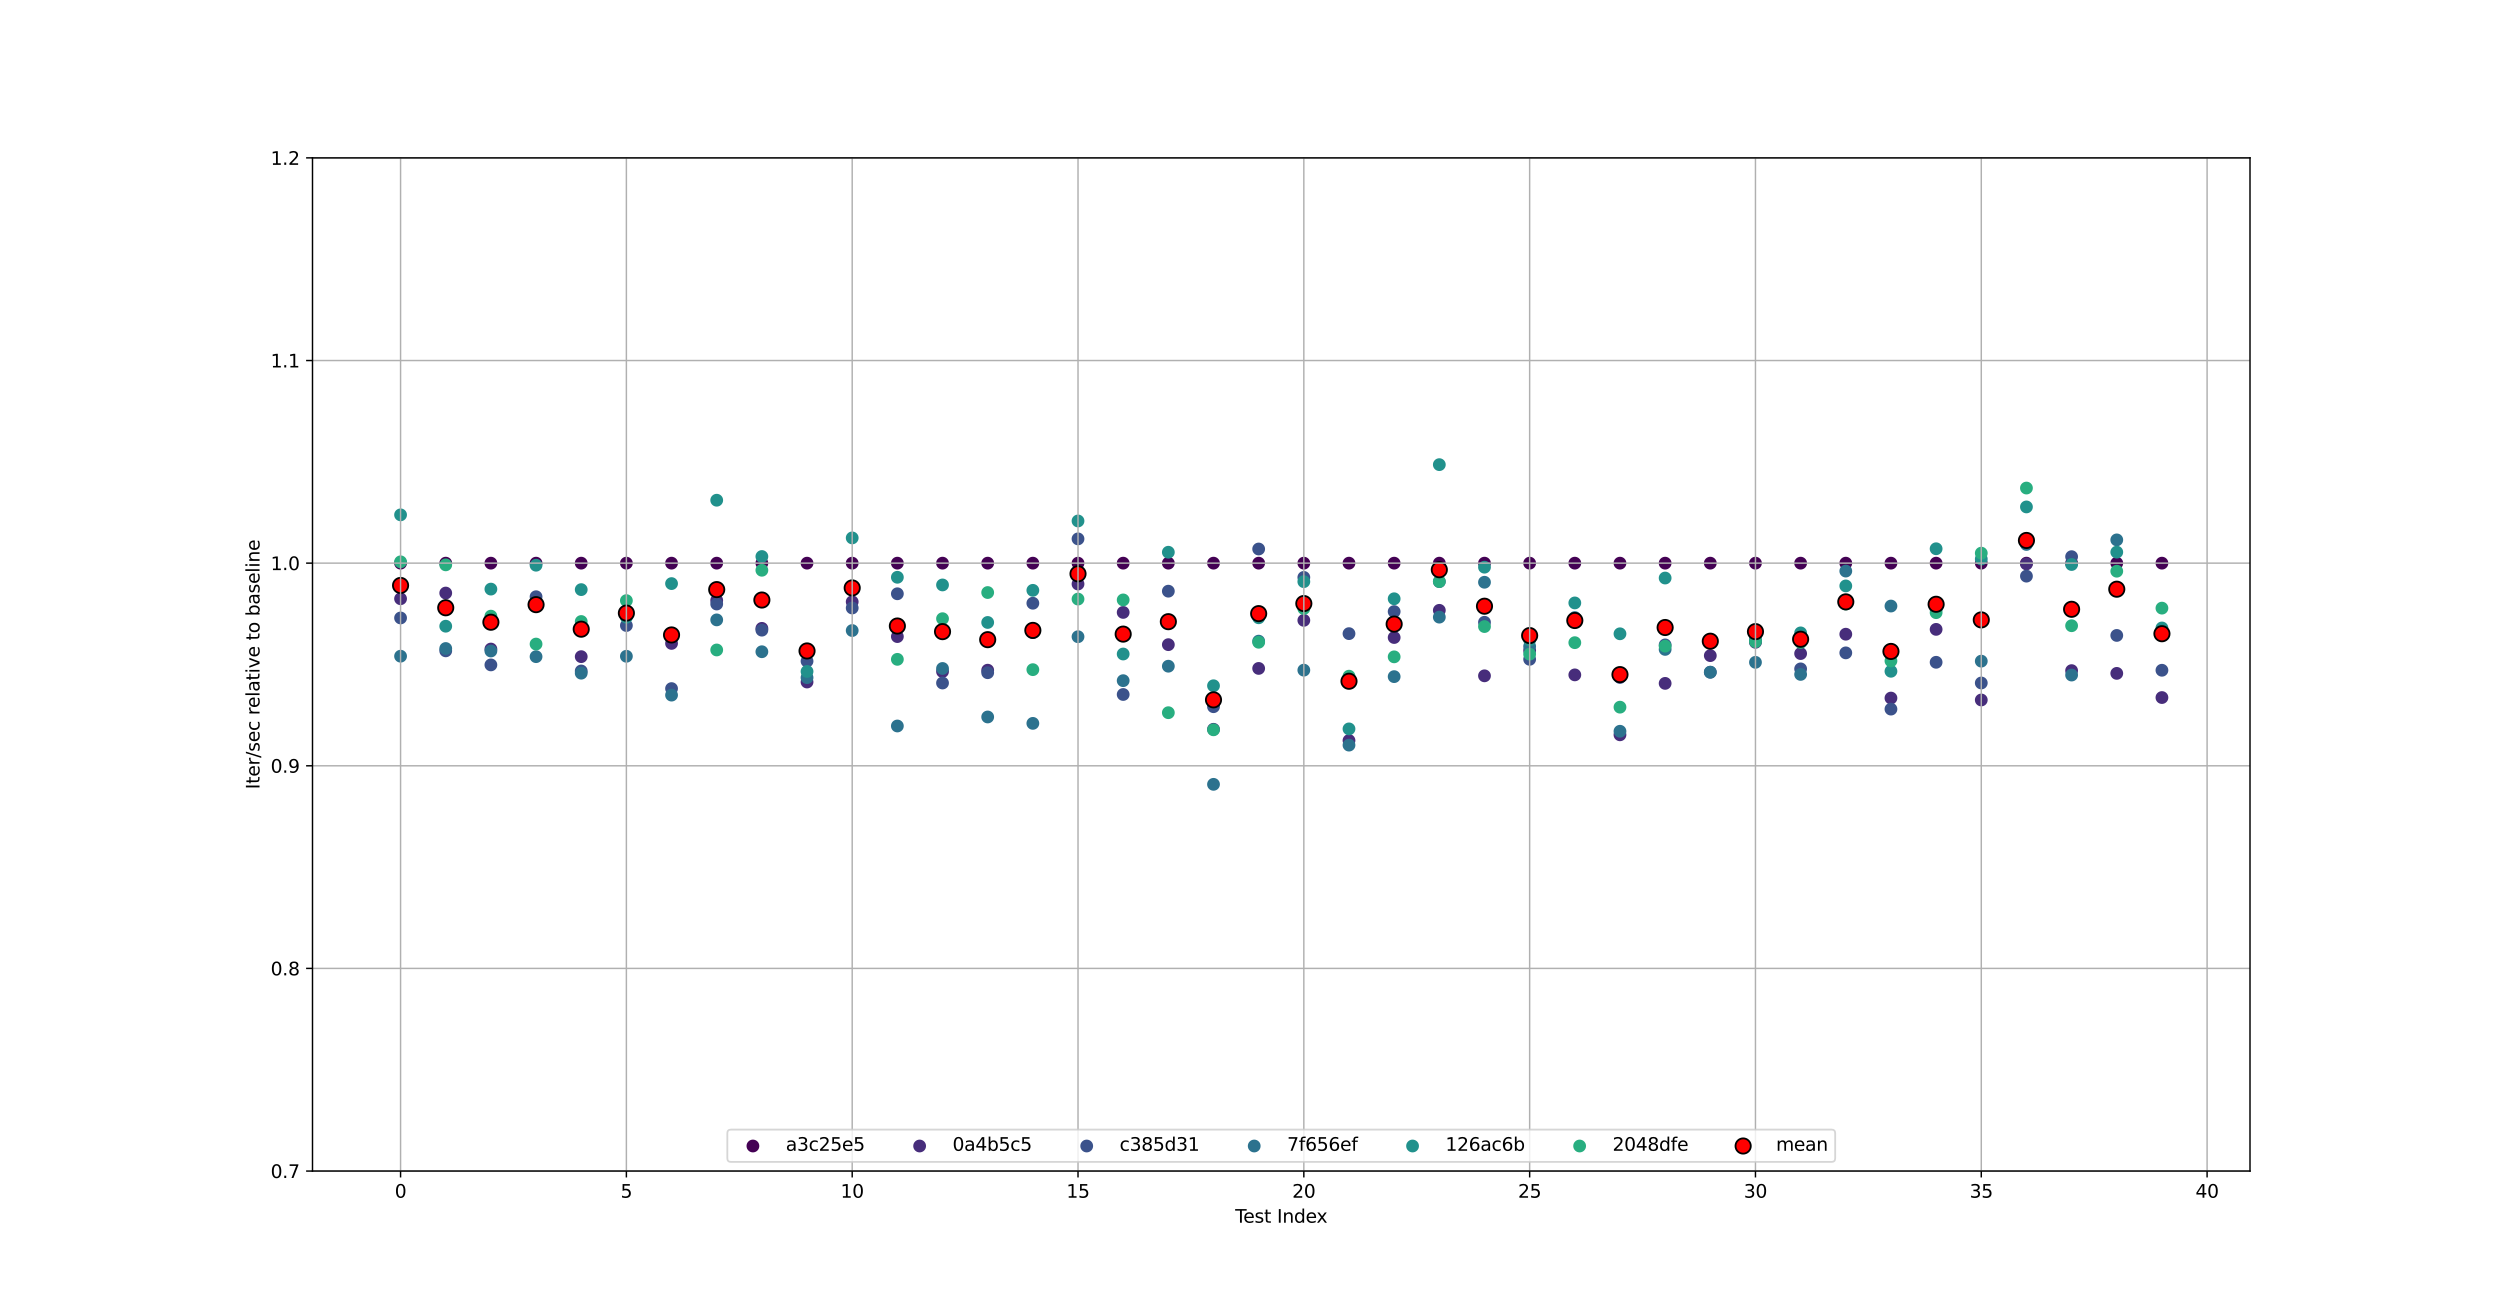 <?xml version="1.0" encoding="utf-8" standalone="no"?>
<!DOCTYPE svg PUBLIC "-//W3C//DTD SVG 1.1//EN"
  "http://www.w3.org/Graphics/SVG/1.1/DTD/svg11.dtd">
<svg xmlns:xlink="http://www.w3.org/1999/xlink" width="1368pt" height="720pt" viewBox="0 0 1368 720" xmlns="http://www.w3.org/2000/svg" version="1.1">
 <defs>
  <style type="text/css">*{stroke-linejoin: round; stroke-linecap: butt}</style>
 </defs>
 <g id="figure_1">
  <g id="patch_1">
   <path d="M 0 720 
L 1368 720 
L 1368 0 
L 0 0 
z
" style="fill: #ffffff"/>
  </g>
  <g id="axes_1">
   <g id="patch_2">
    <path d="M 171 640.8 
L 1231.2 640.8 
L 1231.2 86.4 
L 171 86.4 
z
" style="fill: #ffffff"/>
   </g>
   <g id="PathCollection_1">
    <defs>
     <path id="mbb0278560a" d="M 0 3 
C 0.796 3 1.559 2.684 2.121 2.121 
C 2.684 1.559 3 0.796 3 0 
C 3 -0.796 2.684 -1.559 2.121 -2.121 
C 1.559 -2.684 0.796 -3 0 -3 
C -0.796 -3 -1.559 -2.684 -2.121 -2.121 
C -2.684 -1.559 -3 -0.796 -3 0 
C -3 0.796 -2.684 1.559 -2.121 2.121 
C -1.559 2.684 -0.796 3 0 3 
z
" style="stroke: #440154"/>
    </defs>
    <g clip-path="url(#p3fa2d8c434)">
     <use xlink:href="#mbb0278560a" x="219.191" y="308.16" style="fill: #440154; stroke: #440154"/>
    </g>
   </g>
   <g id="PathCollection_2">
    <defs>
     <path id="me1574df497" d="M 0 3 
C 0.796 3 1.559 2.684 2.121 2.121 
C 2.684 1.559 3 0.796 3 0 
C 3 -0.796 2.684 -1.559 2.121 -2.121 
C 1.559 -2.684 0.796 -3 0 -3 
C -0.796 -3 -1.559 -2.684 -2.121 -2.121 
C -2.684 -1.559 -3 -0.796 -3 0 
C -3 0.796 -2.684 1.559 -2.121 2.121 
C -1.559 2.684 -0.796 3 0 3 
z
" style="stroke: #472d7b"/>
    </defs>
    <g clip-path="url(#p3fa2d8c434)">
     <use xlink:href="#me1574df497" x="219.191" y="327.631" style="fill: #472d7b; stroke: #472d7b"/>
    </g>
   </g>
   <g id="PathCollection_3">
    <defs>
     <path id="m3508b6a39d" d="M 0 3 
C 0.796 3 1.559 2.684 2.121 2.121 
C 2.684 1.559 3 0.796 3 0 
C 3 -0.796 2.684 -1.559 2.121 -2.121 
C 1.559 -2.684 0.796 -3 0 -3 
C -0.796 -3 -1.559 -2.684 -2.121 -2.121 
C -2.684 -1.559 -3 -0.796 -3 0 
C -3 0.796 -2.684 1.559 -2.121 2.121 
C -1.559 2.684 -0.796 3 0 3 
z
" style="stroke: #3b528b"/>
    </defs>
    <g clip-path="url(#p3fa2d8c434)">
     <use xlink:href="#m3508b6a39d" x="219.191" y="338.146" style="fill: #3b528b; stroke: #3b528b"/>
    </g>
   </g>
   <g id="PathCollection_4">
    <defs>
     <path id="ma934cb85b6" d="M 0 3 
C 0.796 3 1.559 2.684 2.121 2.121 
C 2.684 1.559 3 0.796 3 0 
C 3 -0.796 2.684 -1.559 2.121 -2.121 
C 1.559 -2.684 0.796 -3 0 -3 
C -0.796 -3 -1.559 -2.684 -2.121 -2.121 
C -2.684 -1.559 -3 -0.796 -3 0 
C -3 0.796 -2.684 1.559 -2.121 2.121 
C -1.559 2.684 -0.796 3 0 3 
z
" style="stroke: #2c728e"/>
    </defs>
    <g clip-path="url(#p3fa2d8c434)">
     <use xlink:href="#ma934cb85b6" x="219.191" y="359.071" style="fill: #2c728e; stroke: #2c728e"/>
    </g>
   </g>
   <g id="PathCollection_5">
    <defs>
     <path id="m5daee23c75" d="M 0 3 
C 0.796 3 1.559 2.684 2.121 2.121 
C 2.684 1.559 3 0.796 3 0 
C 3 -0.796 2.684 -1.559 2.121 -2.121 
C 1.559 -2.684 0.796 -3 0 -3 
C -0.796 -3 -1.559 -2.684 -2.121 -2.121 
C -2.684 -1.559 -3 -0.796 -3 0 
C -3 0.796 -2.684 1.559 -2.121 2.121 
C -1.559 2.684 -0.796 3 0 3 
z
" style="stroke: #21918c"/>
    </defs>
    <g clip-path="url(#p3fa2d8c434)">
     <use xlink:href="#m5daee23c75" x="219.191" y="281.728" style="fill: #21918c; stroke: #21918c"/>
    </g>
   </g>
   <g id="PathCollection_6">
    <defs>
     <path id="mc408f83e16" d="M 0 3 
C 0.796 3 1.559 2.684 2.121 2.121 
C 2.684 1.559 3 0.796 3 0 
C 3 -0.796 2.684 -1.559 2.121 -2.121 
C 1.559 -2.684 0.796 -3 0 -3 
C -0.796 -3 -1.559 -2.684 -2.121 -2.121 
C -2.684 -1.559 -3 -0.796 -3 0 
C -3 0.796 -2.684 1.559 -2.121 2.121 
C -1.559 2.684 -0.796 3 0 3 
z
" style="stroke: #28ae80"/>
    </defs>
    <g clip-path="url(#p3fa2d8c434)">
     <use xlink:href="#mc408f83e16" x="219.191" y="307.427" style="fill: #28ae80; stroke: #28ae80"/>
    </g>
   </g>
   <g id="PathCollection_7">
    <defs>
     <path id="m5b67eb4dd3" d="M 0 4.183 
C 1.109 4.183 2.174 3.743 2.958 2.958 
C 3.743 2.174 4.183 1.109 4.183 0 
C 4.183 -1.109 3.743 -2.174 2.958 -2.958 
C 2.174 -3.743 1.109 -4.183 0 -4.183 
C -1.109 -4.183 -2.174 -3.743 -2.958 -2.958 
C -3.743 -2.174 -4.183 -1.109 -4.183 0 
C -4.183 1.109 -3.743 2.174 -2.958 2.958 
C -2.174 3.743 -1.109 4.183 0 4.183 
z
" style="stroke: #000000"/>
    </defs>
    <g clip-path="url(#p3fa2d8c434)">
     <use xlink:href="#m5b67eb4dd3" x="219.191" y="320.361" style="fill: #ff0000; stroke: #000000"/>
    </g>
   </g>
   <g id="PathCollection_8">
    <g clip-path="url(#p3fa2d8c434)">
     <use xlink:href="#mbb0278560a" x="243.904" y="308.16" style="fill: #440154; stroke: #440154"/>
    </g>
   </g>
   <g id="PathCollection_9">
    <g clip-path="url(#p3fa2d8c434)">
     <use xlink:href="#me1574df497" x="243.904" y="324.518" style="fill: #472d7b; stroke: #472d7b"/>
    </g>
   </g>
   <g id="PathCollection_10">
    <g clip-path="url(#p3fa2d8c434)">
     <use xlink:href="#m3508b6a39d" x="243.904" y="356.144" style="fill: #3b528b; stroke: #3b528b"/>
    </g>
   </g>
   <g id="PathCollection_11">
    <g clip-path="url(#p3fa2d8c434)">
     <use xlink:href="#ma934cb85b6" x="243.904" y="354.864" style="fill: #2c728e; stroke: #2c728e"/>
    </g>
   </g>
   <g id="PathCollection_12">
    <g clip-path="url(#p3fa2d8c434)">
     <use xlink:href="#m5daee23c75" x="243.904" y="342.657" style="fill: #21918c; stroke: #21918c"/>
    </g>
   </g>
   <g id="PathCollection_13">
    <g clip-path="url(#p3fa2d8c434)">
     <use xlink:href="#mc408f83e16" x="243.904" y="309.083" style="fill: #28ae80; stroke: #28ae80"/>
    </g>
   </g>
   <g id="PathCollection_14">
    <g clip-path="url(#p3fa2d8c434)">
     <use xlink:href="#m5b67eb4dd3" x="243.904" y="332.571" style="fill: #ff0000; stroke: #000000"/>
    </g>
   </g>
   <g id="PathCollection_15">
    <g clip-path="url(#p3fa2d8c434)">
     <use xlink:href="#mbb0278560a" x="268.617" y="308.16" style="fill: #440154; stroke: #440154"/>
    </g>
   </g>
   <g id="PathCollection_16">
    <g clip-path="url(#p3fa2d8c434)">
     <use xlink:href="#me1574df497" x="268.617" y="355.158" style="fill: #472d7b; stroke: #472d7b"/>
    </g>
   </g>
   <g id="PathCollection_17">
    <g clip-path="url(#p3fa2d8c434)">
     <use xlink:href="#m3508b6a39d" x="268.617" y="363.835" style="fill: #3b528b; stroke: #3b528b"/>
    </g>
   </g>
   <g id="PathCollection_18">
    <g clip-path="url(#p3fa2d8c434)">
     <use xlink:href="#ma934cb85b6" x="268.617" y="356.225" style="fill: #2c728e; stroke: #2c728e"/>
    </g>
   </g>
   <g id="PathCollection_19">
    <g clip-path="url(#p3fa2d8c434)">
     <use xlink:href="#m5daee23c75" x="268.617" y="322.355" style="fill: #21918c; stroke: #21918c"/>
    </g>
   </g>
   <g id="PathCollection_20">
    <g clip-path="url(#p3fa2d8c434)">
     <use xlink:href="#mc408f83e16" x="268.617" y="337.154" style="fill: #28ae80; stroke: #28ae80"/>
    </g>
   </g>
   <g id="PathCollection_21">
    <g clip-path="url(#p3fa2d8c434)">
     <use xlink:href="#m5b67eb4dd3" x="268.617" y="340.481" style="fill: #ff0000; stroke: #000000"/>
    </g>
   </g>
   <g id="PathCollection_22">
    <g clip-path="url(#p3fa2d8c434)">
     <use xlink:href="#mbb0278560a" x="293.331" y="308.16" style="fill: #440154; stroke: #440154"/>
    </g>
   </g>
   <g id="PathCollection_23">
    <g clip-path="url(#p3fa2d8c434)">
     <use xlink:href="#me1574df497" x="293.331" y="329.508" style="fill: #472d7b; stroke: #472d7b"/>
    </g>
   </g>
   <g id="PathCollection_24">
    <g clip-path="url(#p3fa2d8c434)">
     <use xlink:href="#m3508b6a39d" x="293.331" y="326.53" style="fill: #3b528b; stroke: #3b528b"/>
    </g>
   </g>
   <g id="PathCollection_25">
    <g clip-path="url(#p3fa2d8c434)">
     <use xlink:href="#ma934cb85b6" x="293.331" y="359.324" style="fill: #2c728e; stroke: #2c728e"/>
    </g>
   </g>
   <g id="PathCollection_26">
    <g clip-path="url(#p3fa2d8c434)">
     <use xlink:href="#m5daee23c75" x="293.331" y="309.284" style="fill: #21918c; stroke: #21918c"/>
    </g>
   </g>
   <g id="PathCollection_27">
    <g clip-path="url(#p3fa2d8c434)">
     <use xlink:href="#mc408f83e16" x="293.331" y="352.431" style="fill: #28ae80; stroke: #28ae80"/>
    </g>
   </g>
   <g id="PathCollection_28">
    <g clip-path="url(#p3fa2d8c434)">
     <use xlink:href="#m5b67eb4dd3" x="293.331" y="330.873" style="fill: #ff0000; stroke: #000000"/>
    </g>
   </g>
   <g id="PathCollection_29">
    <g clip-path="url(#p3fa2d8c434)">
     <use xlink:href="#mbb0278560a" x="318.044" y="308.16" style="fill: #440154; stroke: #440154"/>
    </g>
   </g>
   <g id="PathCollection_30">
    <g clip-path="url(#p3fa2d8c434)">
     <use xlink:href="#me1574df497" x="318.044" y="359.321" style="fill: #472d7b; stroke: #472d7b"/>
    </g>
   </g>
   <g id="PathCollection_31">
    <g clip-path="url(#p3fa2d8c434)">
     <use xlink:href="#m3508b6a39d" x="318.044" y="367.163" style="fill: #3b528b; stroke: #3b528b"/>
    </g>
   </g>
   <g id="PathCollection_32">
    <g clip-path="url(#p3fa2d8c434)">
     <use xlink:href="#ma934cb85b6" x="318.044" y="368.364" style="fill: #2c728e; stroke: #2c728e"/>
    </g>
   </g>
   <g id="PathCollection_33">
    <g clip-path="url(#p3fa2d8c434)">
     <use xlink:href="#m5daee23c75" x="318.044" y="322.638" style="fill: #21918c; stroke: #21918c"/>
    </g>
   </g>
   <g id="PathCollection_34">
    <g clip-path="url(#p3fa2d8c434)">
     <use xlink:href="#mc408f83e16" x="318.044" y="340.088" style="fill: #28ae80; stroke: #28ae80"/>
    </g>
   </g>
   <g id="PathCollection_35">
    <g clip-path="url(#p3fa2d8c434)">
     <use xlink:href="#m5b67eb4dd3" x="318.044" y="344.289" style="fill: #ff0000; stroke: #000000"/>
    </g>
   </g>
   <g id="PathCollection_36">
    <g clip-path="url(#p3fa2d8c434)">
     <use xlink:href="#mbb0278560a" x="342.757" y="308.16" style="fill: #440154; stroke: #440154"/>
    </g>
   </g>
   <g id="PathCollection_37">
    <g clip-path="url(#p3fa2d8c434)">
     <use xlink:href="#me1574df497" x="342.757" y="336.953" style="fill: #472d7b; stroke: #472d7b"/>
    </g>
   </g>
   <g id="PathCollection_38">
    <g clip-path="url(#p3fa2d8c434)">
     <use xlink:href="#m3508b6a39d" x="342.757" y="342.282" style="fill: #3b528b; stroke: #3b528b"/>
    </g>
   </g>
   <g id="PathCollection_39">
    <g clip-path="url(#p3fa2d8c434)">
     <use xlink:href="#ma934cb85b6" x="342.757" y="359.111" style="fill: #2c728e; stroke: #2c728e"/>
    </g>
   </g>
   <g id="PathCollection_40">
    <g clip-path="url(#p3fa2d8c434)">
     <use xlink:href="#m5daee23c75" x="342.757" y="337.774" style="fill: #21918c; stroke: #21918c"/>
    </g>
   </g>
   <g id="PathCollection_41">
    <g clip-path="url(#p3fa2d8c434)">
     <use xlink:href="#mc408f83e16" x="342.757" y="328.661" style="fill: #28ae80; stroke: #28ae80"/>
    </g>
   </g>
   <g id="PathCollection_42">
    <g clip-path="url(#p3fa2d8c434)">
     <use xlink:href="#m5b67eb4dd3" x="342.757" y="335.49" style="fill: #ff0000; stroke: #000000"/>
    </g>
   </g>
   <g id="PathCollection_43">
    <g clip-path="url(#p3fa2d8c434)">
     <use xlink:href="#mbb0278560a" x="367.471" y="308.16" style="fill: #440154; stroke: #440154"/>
    </g>
   </g>
   <g id="PathCollection_44">
    <g clip-path="url(#p3fa2d8c434)">
     <use xlink:href="#me1574df497" x="367.471" y="352.074" style="fill: #472d7b; stroke: #472d7b"/>
    </g>
   </g>
   <g id="PathCollection_45">
    <g clip-path="url(#p3fa2d8c434)">
     <use xlink:href="#m3508b6a39d" x="367.471" y="376.796" style="fill: #3b528b; stroke: #3b528b"/>
    </g>
   </g>
   <g id="PathCollection_46">
    <g clip-path="url(#p3fa2d8c434)">
     <use xlink:href="#ma934cb85b6" x="367.471" y="380.367" style="fill: #2c728e; stroke: #2c728e"/>
    </g>
   </g>
   <g id="PathCollection_47">
    <g clip-path="url(#p3fa2d8c434)">
     <use xlink:href="#m5daee23c75" x="367.471" y="319.342" style="fill: #21918c; stroke: #21918c"/>
    </g>
   </g>
   <g id="PathCollection_48">
    <g clip-path="url(#p3fa2d8c434)">
     <use xlink:href="#mc408f83e16" x="367.471" y="347.94" style="fill: #28ae80; stroke: #28ae80"/>
    </g>
   </g>
   <g id="PathCollection_49">
    <g clip-path="url(#p3fa2d8c434)">
     <use xlink:href="#m5b67eb4dd3" x="367.471" y="347.446" style="fill: #ff0000; stroke: #000000"/>
    </g>
   </g>
   <g id="PathCollection_50">
    <g clip-path="url(#p3fa2d8c434)">
     <use xlink:href="#mbb0278560a" x="392.184" y="308.16" style="fill: #440154; stroke: #440154"/>
    </g>
   </g>
   <g id="PathCollection_51">
    <g clip-path="url(#p3fa2d8c434)">
     <use xlink:href="#me1574df497" x="392.184" y="328.508" style="fill: #472d7b; stroke: #472d7b"/>
    </g>
   </g>
   <g id="PathCollection_52">
    <g clip-path="url(#p3fa2d8c434)">
     <use xlink:href="#m3508b6a39d" x="392.184" y="330.516" style="fill: #3b528b; stroke: #3b528b"/>
    </g>
   </g>
   <g id="PathCollection_53">
    <g clip-path="url(#p3fa2d8c434)">
     <use xlink:href="#ma934cb85b6" x="392.184" y="339.202" style="fill: #2c728e; stroke: #2c728e"/>
    </g>
   </g>
   <g id="PathCollection_54">
    <g clip-path="url(#p3fa2d8c434)">
     <use xlink:href="#m5daee23c75" x="392.184" y="273.721" style="fill: #21918c; stroke: #21918c"/>
    </g>
   </g>
   <g id="PathCollection_55">
    <g clip-path="url(#p3fa2d8c434)">
     <use xlink:href="#mc408f83e16" x="392.184" y="355.663" style="fill: #28ae80; stroke: #28ae80"/>
    </g>
   </g>
   <g id="PathCollection_56">
    <g clip-path="url(#p3fa2d8c434)">
     <use xlink:href="#m5b67eb4dd3" x="392.184" y="322.628" style="fill: #ff0000; stroke: #000000"/>
    </g>
   </g>
   <g id="PathCollection_57">
    <g clip-path="url(#p3fa2d8c434)">
     <use xlink:href="#mbb0278560a" x="416.897" y="308.16" style="fill: #440154; stroke: #440154"/>
    </g>
   </g>
   <g id="PathCollection_58">
    <g clip-path="url(#p3fa2d8c434)">
     <use xlink:href="#me1574df497" x="416.897" y="343.837" style="fill: #472d7b; stroke: #472d7b"/>
    </g>
   </g>
   <g id="PathCollection_59">
    <g clip-path="url(#p3fa2d8c434)">
     <use xlink:href="#m3508b6a39d" x="416.897" y="344.821" style="fill: #3b528b; stroke: #3b528b"/>
    </g>
   </g>
   <g id="PathCollection_60">
    <g clip-path="url(#p3fa2d8c434)">
     <use xlink:href="#ma934cb85b6" x="416.897" y="356.629" style="fill: #2c728e; stroke: #2c728e"/>
    </g>
   </g>
   <g id="PathCollection_61">
    <g clip-path="url(#p3fa2d8c434)">
     <use xlink:href="#m5daee23c75" x="416.897" y="304.527" style="fill: #21918c; stroke: #21918c"/>
    </g>
   </g>
   <g id="PathCollection_62">
    <g clip-path="url(#p3fa2d8c434)">
     <use xlink:href="#mc408f83e16" x="416.897" y="312.042" style="fill: #28ae80; stroke: #28ae80"/>
    </g>
   </g>
   <g id="PathCollection_63">
    <g clip-path="url(#p3fa2d8c434)">
     <use xlink:href="#m5b67eb4dd3" x="416.897" y="328.336" style="fill: #ff0000; stroke: #000000"/>
    </g>
   </g>
   <g id="PathCollection_64">
    <g clip-path="url(#p3fa2d8c434)">
     <use xlink:href="#mbb0278560a" x="441.61" y="308.16" style="fill: #440154; stroke: #440154"/>
    </g>
   </g>
   <g id="PathCollection_65">
    <g clip-path="url(#p3fa2d8c434)">
     <use xlink:href="#me1574df497" x="441.61" y="373.201" style="fill: #472d7b; stroke: #472d7b"/>
    </g>
   </g>
   <g id="PathCollection_66">
    <g clip-path="url(#p3fa2d8c434)">
     <use xlink:href="#m3508b6a39d" x="441.61" y="361.795" style="fill: #3b528b; stroke: #3b528b"/>
    </g>
   </g>
   <g id="PathCollection_67">
    <g clip-path="url(#p3fa2d8c434)">
     <use xlink:href="#ma934cb85b6" x="441.61" y="370.8" style="fill: #2c728e; stroke: #2c728e"/>
    </g>
   </g>
   <g id="PathCollection_68">
    <g clip-path="url(#p3fa2d8c434)">
     <use xlink:href="#m5daee23c75" x="441.61" y="367.423" style="fill: #21918c; stroke: #21918c"/>
    </g>
   </g>
   <g id="PathCollection_69">
    <g clip-path="url(#p3fa2d8c434)">
     <use xlink:href="#mc408f83e16" x="441.61" y="355.821" style="fill: #28ae80; stroke: #28ae80"/>
    </g>
   </g>
   <g id="PathCollection_70">
    <g clip-path="url(#p3fa2d8c434)">
     <use xlink:href="#m5b67eb4dd3" x="441.61" y="356.2" style="fill: #ff0000; stroke: #000000"/>
    </g>
   </g>
   <g id="PathCollection_71">
    <g clip-path="url(#p3fa2d8c434)">
     <use xlink:href="#mbb0278560a" x="466.324" y="308.16" style="fill: #440154; stroke: #440154"/>
    </g>
   </g>
   <g id="PathCollection_72">
    <g clip-path="url(#p3fa2d8c434)">
     <use xlink:href="#me1574df497" x="466.324" y="329.308" style="fill: #472d7b; stroke: #472d7b"/>
    </g>
   </g>
   <g id="PathCollection_73">
    <g clip-path="url(#p3fa2d8c434)">
     <use xlink:href="#m3508b6a39d" x="466.324" y="332.69" style="fill: #3b528b; stroke: #3b528b"/>
    </g>
   </g>
   <g id="PathCollection_74">
    <g clip-path="url(#p3fa2d8c434)">
     <use xlink:href="#ma934cb85b6" x="466.324" y="345.031" style="fill: #2c728e; stroke: #2c728e"/>
    </g>
   </g>
   <g id="PathCollection_75">
    <g clip-path="url(#p3fa2d8c434)">
     <use xlink:href="#m5daee23c75" x="466.324" y="294.343" style="fill: #21918c; stroke: #21918c"/>
    </g>
   </g>
   <g id="PathCollection_76">
    <g clip-path="url(#p3fa2d8c434)">
     <use xlink:href="#mc408f83e16" x="466.324" y="320.746" style="fill: #28ae80; stroke: #28ae80"/>
    </g>
   </g>
   <g id="PathCollection_77">
    <g clip-path="url(#p3fa2d8c434)">
     <use xlink:href="#m5b67eb4dd3" x="466.324" y="321.713" style="fill: #ff0000; stroke: #000000"/>
    </g>
   </g>
   <g id="PathCollection_78">
    <g clip-path="url(#p3fa2d8c434)">
     <use xlink:href="#mbb0278560a" x="491.037" y="308.16" style="fill: #440154; stroke: #440154"/>
    </g>
   </g>
   <g id="PathCollection_79">
    <g clip-path="url(#p3fa2d8c434)">
     <use xlink:href="#me1574df497" x="491.037" y="348.338" style="fill: #472d7b; stroke: #472d7b"/>
    </g>
   </g>
   <g id="PathCollection_80">
    <g clip-path="url(#p3fa2d8c434)">
     <use xlink:href="#m3508b6a39d" x="491.037" y="324.912" style="fill: #3b528b; stroke: #3b528b"/>
    </g>
   </g>
   <g id="PathCollection_81">
    <g clip-path="url(#p3fa2d8c434)">
     <use xlink:href="#ma934cb85b6" x="491.037" y="397.262" style="fill: #2c728e; stroke: #2c728e"/>
    </g>
   </g>
   <g id="PathCollection_82">
    <g clip-path="url(#p3fa2d8c434)">
     <use xlink:href="#m5daee23c75" x="491.037" y="315.884" style="fill: #21918c; stroke: #21918c"/>
    </g>
   </g>
   <g id="PathCollection_83">
    <g clip-path="url(#p3fa2d8c434)">
     <use xlink:href="#mc408f83e16" x="491.037" y="360.795" style="fill: #28ae80; stroke: #28ae80"/>
    </g>
   </g>
   <g id="PathCollection_84">
    <g clip-path="url(#p3fa2d8c434)">
     <use xlink:href="#m5b67eb4dd3" x="491.037" y="342.558" style="fill: #ff0000; stroke: #000000"/>
    </g>
   </g>
   <g id="PathCollection_85">
    <g clip-path="url(#p3fa2d8c434)">
     <use xlink:href="#mbb0278560a" x="515.75" y="308.16" style="fill: #440154; stroke: #440154"/>
    </g>
   </g>
   <g id="PathCollection_86">
    <g clip-path="url(#p3fa2d8c434)">
     <use xlink:href="#me1574df497" x="515.75" y="367.482" style="fill: #472d7b; stroke: #472d7b"/>
    </g>
   </g>
   <g id="PathCollection_87">
    <g clip-path="url(#p3fa2d8c434)">
     <use xlink:href="#m3508b6a39d" x="515.75" y="373.748" style="fill: #3b528b; stroke: #3b528b"/>
    </g>
   </g>
   <g id="PathCollection_88">
    <g clip-path="url(#p3fa2d8c434)">
     <use xlink:href="#ma934cb85b6" x="515.75" y="365.788" style="fill: #2c728e; stroke: #2c728e"/>
    </g>
   </g>
   <g id="PathCollection_89">
    <g clip-path="url(#p3fa2d8c434)">
     <use xlink:href="#m5daee23c75" x="515.75" y="320.082" style="fill: #21918c; stroke: #21918c"/>
    </g>
   </g>
   <g id="PathCollection_90">
    <g clip-path="url(#p3fa2d8c434)">
     <use xlink:href="#mc408f83e16" x="515.75" y="338.55" style="fill: #28ae80; stroke: #28ae80"/>
    </g>
   </g>
   <g id="PathCollection_91">
    <g clip-path="url(#p3fa2d8c434)">
     <use xlink:href="#m5b67eb4dd3" x="515.75" y="345.635" style="fill: #ff0000; stroke: #000000"/>
    </g>
   </g>
   <g id="PathCollection_92">
    <g clip-path="url(#p3fa2d8c434)">
     <use xlink:href="#mbb0278560a" x="540.464" y="308.16" style="fill: #440154; stroke: #440154"/>
    </g>
   </g>
   <g id="PathCollection_93">
    <g clip-path="url(#p3fa2d8c434)">
     <use xlink:href="#me1574df497" x="540.464" y="366.73" style="fill: #472d7b; stroke: #472d7b"/>
    </g>
   </g>
   <g id="PathCollection_94">
    <g clip-path="url(#p3fa2d8c434)">
     <use xlink:href="#m3508b6a39d" x="540.464" y="368.109" style="fill: #3b528b; stroke: #3b528b"/>
    </g>
   </g>
   <g id="PathCollection_95">
    <g clip-path="url(#p3fa2d8c434)">
     <use xlink:href="#ma934cb85b6" x="540.464" y="392.329" style="fill: #2c728e; stroke: #2c728e"/>
    </g>
   </g>
   <g id="PathCollection_96">
    <g clip-path="url(#p3fa2d8c434)">
     <use xlink:href="#m5daee23c75" x="540.464" y="340.609" style="fill: #21918c; stroke: #21918c"/>
    </g>
   </g>
   <g id="PathCollection_97">
    <g clip-path="url(#p3fa2d8c434)">
     <use xlink:href="#mc408f83e16" x="540.464" y="324.235" style="fill: #28ae80; stroke: #28ae80"/>
    </g>
   </g>
   <g id="PathCollection_98">
    <g clip-path="url(#p3fa2d8c434)">
     <use xlink:href="#m5b67eb4dd3" x="540.464" y="350.029" style="fill: #ff0000; stroke: #000000"/>
    </g>
   </g>
   <g id="PathCollection_99">
    <g clip-path="url(#p3fa2d8c434)">
     <use xlink:href="#mbb0278560a" x="565.177" y="308.16" style="fill: #440154; stroke: #440154"/>
    </g>
   </g>
   <g id="PathCollection_100">
    <g clip-path="url(#p3fa2d8c434)">
     <use xlink:href="#me1574df497" x="565.177" y="346.145" style="fill: #472d7b; stroke: #472d7b"/>
    </g>
   </g>
   <g id="PathCollection_101">
    <g clip-path="url(#p3fa2d8c434)">
     <use xlink:href="#m3508b6a39d" x="565.177" y="330.088" style="fill: #3b528b; stroke: #3b528b"/>
    </g>
   </g>
   <g id="PathCollection_102">
    <g clip-path="url(#p3fa2d8c434)">
     <use xlink:href="#ma934cb85b6" x="565.177" y="395.83" style="fill: #2c728e; stroke: #2c728e"/>
    </g>
   </g>
   <g id="PathCollection_103">
    <g clip-path="url(#p3fa2d8c434)">
     <use xlink:href="#m5daee23c75" x="565.177" y="323.031" style="fill: #21918c; stroke: #21918c"/>
    </g>
   </g>
   <g id="PathCollection_104">
    <g clip-path="url(#p3fa2d8c434)">
     <use xlink:href="#mc408f83e16" x="565.177" y="366.439" style="fill: #28ae80; stroke: #28ae80"/>
    </g>
   </g>
   <g id="PathCollection_105">
    <g clip-path="url(#p3fa2d8c434)">
     <use xlink:href="#m5b67eb4dd3" x="565.177" y="344.949" style="fill: #ff0000; stroke: #000000"/>
    </g>
   </g>
   <g id="PathCollection_106">
    <g clip-path="url(#p3fa2d8c434)">
     <use xlink:href="#mbb0278560a" x="589.89" y="308.16" style="fill: #440154; stroke: #440154"/>
    </g>
   </g>
   <g id="PathCollection_107">
    <g clip-path="url(#p3fa2d8c434)">
     <use xlink:href="#me1574df497" x="589.89" y="319.575" style="fill: #472d7b; stroke: #472d7b"/>
    </g>
   </g>
   <g id="PathCollection_108">
    <g clip-path="url(#p3fa2d8c434)">
     <use xlink:href="#m3508b6a39d" x="589.89" y="294.875" style="fill: #3b528b; stroke: #3b528b"/>
    </g>
   </g>
   <g id="PathCollection_109">
    <g clip-path="url(#p3fa2d8c434)">
     <use xlink:href="#ma934cb85b6" x="589.89" y="348.408" style="fill: #2c728e; stroke: #2c728e"/>
    </g>
   </g>
   <g id="PathCollection_110">
    <g clip-path="url(#p3fa2d8c434)">
     <use xlink:href="#m5daee23c75" x="589.89" y="285.075" style="fill: #21918c; stroke: #21918c"/>
    </g>
   </g>
   <g id="PathCollection_111">
    <g clip-path="url(#p3fa2d8c434)">
     <use xlink:href="#mc408f83e16" x="589.89" y="327.815" style="fill: #28ae80; stroke: #28ae80"/>
    </g>
   </g>
   <g id="PathCollection_112">
    <g clip-path="url(#p3fa2d8c434)">
     <use xlink:href="#m5b67eb4dd3" x="589.89" y="313.985" style="fill: #ff0000; stroke: #000000"/>
    </g>
   </g>
   <g id="PathCollection_113">
    <g clip-path="url(#p3fa2d8c434)">
     <use xlink:href="#mbb0278560a" x="614.603" y="308.16" style="fill: #440154; stroke: #440154"/>
    </g>
   </g>
   <g id="PathCollection_114">
    <g clip-path="url(#p3fa2d8c434)">
     <use xlink:href="#me1574df497" x="614.603" y="335.116" style="fill: #472d7b; stroke: #472d7b"/>
    </g>
   </g>
   <g id="PathCollection_115">
    <g clip-path="url(#p3fa2d8c434)">
     <use xlink:href="#m3508b6a39d" x="614.603" y="380.02" style="fill: #3b528b; stroke: #3b528b"/>
    </g>
   </g>
   <g id="PathCollection_116">
    <g clip-path="url(#p3fa2d8c434)">
     <use xlink:href="#ma934cb85b6" x="614.603" y="372.462" style="fill: #2c728e; stroke: #2c728e"/>
    </g>
   </g>
   <g id="PathCollection_117">
    <g clip-path="url(#p3fa2d8c434)">
     <use xlink:href="#m5daee23c75" x="614.603" y="357.876" style="fill: #21918c; stroke: #21918c"/>
    </g>
   </g>
   <g id="PathCollection_118">
    <g clip-path="url(#p3fa2d8c434)">
     <use xlink:href="#mc408f83e16" x="614.603" y="328.279" style="fill: #28ae80; stroke: #28ae80"/>
    </g>
   </g>
   <g id="PathCollection_119">
    <g clip-path="url(#p3fa2d8c434)">
     <use xlink:href="#m5b67eb4dd3" x="614.603" y="346.985" style="fill: #ff0000; stroke: #000000"/>
    </g>
   </g>
   <g id="PathCollection_120">
    <g clip-path="url(#p3fa2d8c434)">
     <use xlink:href="#mbb0278560a" x="639.317" y="308.16" style="fill: #440154; stroke: #440154"/>
    </g>
   </g>
   <g id="PathCollection_121">
    <g clip-path="url(#p3fa2d8c434)">
     <use xlink:href="#me1574df497" x="639.317" y="352.756" style="fill: #472d7b; stroke: #472d7b"/>
    </g>
   </g>
   <g id="PathCollection_122">
    <g clip-path="url(#p3fa2d8c434)">
     <use xlink:href="#m3508b6a39d" x="639.317" y="323.492" style="fill: #3b528b; stroke: #3b528b"/>
    </g>
   </g>
   <g id="PathCollection_123">
    <g clip-path="url(#p3fa2d8c434)">
     <use xlink:href="#ma934cb85b6" x="639.317" y="364.547" style="fill: #2c728e; stroke: #2c728e"/>
    </g>
   </g>
   <g id="PathCollection_124">
    <g clip-path="url(#p3fa2d8c434)">
     <use xlink:href="#m5daee23c75" x="639.317" y="302.186" style="fill: #21918c; stroke: #21918c"/>
    </g>
   </g>
   <g id="PathCollection_125">
    <g clip-path="url(#p3fa2d8c434)">
     <use xlink:href="#mc408f83e16" x="639.317" y="389.988" style="fill: #28ae80; stroke: #28ae80"/>
    </g>
   </g>
   <g id="PathCollection_126">
    <g clip-path="url(#p3fa2d8c434)">
     <use xlink:href="#m5b67eb4dd3" x="639.317" y="340.188" style="fill: #ff0000; stroke: #000000"/>
    </g>
   </g>
   <g id="PathCollection_127">
    <g clip-path="url(#p3fa2d8c434)">
     <use xlink:href="#mbb0278560a" x="664.03" y="308.16" style="fill: #440154; stroke: #440154"/>
    </g>
   </g>
   <g id="PathCollection_128">
    <g clip-path="url(#p3fa2d8c434)">
     <use xlink:href="#me1574df497" x="664.03" y="399.068" style="fill: #472d7b; stroke: #472d7b"/>
    </g>
   </g>
   <g id="PathCollection_129">
    <g clip-path="url(#p3fa2d8c434)">
     <use xlink:href="#m3508b6a39d" x="664.03" y="386.708" style="fill: #3b528b; stroke: #3b528b"/>
    </g>
   </g>
   <g id="PathCollection_130">
    <g clip-path="url(#p3fa2d8c434)">
     <use xlink:href="#ma934cb85b6" x="664.03" y="429.189" style="fill: #2c728e; stroke: #2c728e"/>
    </g>
   </g>
   <g id="PathCollection_131">
    <g clip-path="url(#p3fa2d8c434)">
     <use xlink:href="#m5daee23c75" x="664.03" y="375.247" style="fill: #21918c; stroke: #21918c"/>
    </g>
   </g>
   <g id="PathCollection_132">
    <g clip-path="url(#p3fa2d8c434)">
     <use xlink:href="#mc408f83e16" x="664.03" y="399.345" style="fill: #28ae80; stroke: #28ae80"/>
    </g>
   </g>
   <g id="PathCollection_133">
    <g clip-path="url(#p3fa2d8c434)">
     <use xlink:href="#m5b67eb4dd3" x="664.03" y="382.953" style="fill: #ff0000; stroke: #000000"/>
    </g>
   </g>
   <g id="PathCollection_134">
    <g clip-path="url(#p3fa2d8c434)">
     <use xlink:href="#mbb0278560a" x="688.743" y="308.16" style="fill: #440154; stroke: #440154"/>
    </g>
   </g>
   <g id="PathCollection_135">
    <g clip-path="url(#p3fa2d8c434)">
     <use xlink:href="#me1574df497" x="688.743" y="365.761" style="fill: #472d7b; stroke: #472d7b"/>
    </g>
   </g>
   <g id="PathCollection_136">
    <g clip-path="url(#p3fa2d8c434)">
     <use xlink:href="#m3508b6a39d" x="688.743" y="300.416" style="fill: #3b528b; stroke: #3b528b"/>
    </g>
   </g>
   <g id="PathCollection_137">
    <g clip-path="url(#p3fa2d8c434)">
     <use xlink:href="#ma934cb85b6" x="688.743" y="350.836" style="fill: #2c728e; stroke: #2c728e"/>
    </g>
   </g>
   <g id="PathCollection_138">
    <g clip-path="url(#p3fa2d8c434)">
     <use xlink:href="#m5daee23c75" x="688.743" y="338.049" style="fill: #21918c; stroke: #21918c"/>
    </g>
   </g>
   <g id="PathCollection_139">
    <g clip-path="url(#p3fa2d8c434)">
     <use xlink:href="#mc408f83e16" x="688.743" y="351.442" style="fill: #28ae80; stroke: #28ae80"/>
    </g>
   </g>
   <g id="PathCollection_140">
    <g clip-path="url(#p3fa2d8c434)">
     <use xlink:href="#m5b67eb4dd3" x="688.743" y="335.778" style="fill: #ff0000; stroke: #000000"/>
    </g>
   </g>
   <g id="PathCollection_141">
    <g clip-path="url(#p3fa2d8c434)">
     <use xlink:href="#mbb0278560a" x="713.457" y="308.16" style="fill: #440154; stroke: #440154"/>
    </g>
   </g>
   <g id="PathCollection_142">
    <g clip-path="url(#p3fa2d8c434)">
     <use xlink:href="#me1574df497" x="713.457" y="339.451" style="fill: #472d7b; stroke: #472d7b"/>
    </g>
   </g>
   <g id="PathCollection_143">
    <g clip-path="url(#p3fa2d8c434)">
     <use xlink:href="#m3508b6a39d" x="713.457" y="315.951" style="fill: #3b528b; stroke: #3b528b"/>
    </g>
   </g>
   <g id="PathCollection_144">
    <g clip-path="url(#p3fa2d8c434)">
     <use xlink:href="#ma934cb85b6" x="713.457" y="366.712" style="fill: #2c728e; stroke: #2c728e"/>
    </g>
   </g>
   <g id="PathCollection_145">
    <g clip-path="url(#p3fa2d8c434)">
     <use xlink:href="#m5daee23c75" x="713.457" y="318.274" style="fill: #21918c; stroke: #21918c"/>
    </g>
   </g>
   <g id="PathCollection_146">
    <g clip-path="url(#p3fa2d8c434)">
     <use xlink:href="#mc408f83e16" x="713.457" y="333.012" style="fill: #28ae80; stroke: #28ae80"/>
    </g>
   </g>
   <g id="PathCollection_147">
    <g clip-path="url(#p3fa2d8c434)">
     <use xlink:href="#m5b67eb4dd3" x="713.457" y="330.26" style="fill: #ff0000; stroke: #000000"/>
    </g>
   </g>
   <g id="PathCollection_148">
    <g clip-path="url(#p3fa2d8c434)">
     <use xlink:href="#mbb0278560a" x="738.17" y="308.16" style="fill: #440154; stroke: #440154"/>
    </g>
   </g>
   <g id="PathCollection_149">
    <g clip-path="url(#p3fa2d8c434)">
     <use xlink:href="#me1574df497" x="738.17" y="405.208" style="fill: #472d7b; stroke: #472d7b"/>
    </g>
   </g>
   <g id="PathCollection_150">
    <g clip-path="url(#p3fa2d8c434)">
     <use xlink:href="#m3508b6a39d" x="738.17" y="346.725" style="fill: #3b528b; stroke: #3b528b"/>
    </g>
   </g>
   <g id="PathCollection_151">
    <g clip-path="url(#p3fa2d8c434)">
     <use xlink:href="#ma934cb85b6" x="738.17" y="407.727" style="fill: #2c728e; stroke: #2c728e"/>
    </g>
   </g>
   <g id="PathCollection_152">
    <g clip-path="url(#p3fa2d8c434)">
     <use xlink:href="#m5daee23c75" x="738.17" y="398.854" style="fill: #21918c; stroke: #21918c"/>
    </g>
   </g>
   <g id="PathCollection_153">
    <g clip-path="url(#p3fa2d8c434)">
     <use xlink:href="#mc408f83e16" x="738.17" y="370.007" style="fill: #28ae80; stroke: #28ae80"/>
    </g>
   </g>
   <g id="PathCollection_154">
    <g clip-path="url(#p3fa2d8c434)">
     <use xlink:href="#m5b67eb4dd3" x="738.17" y="372.78" style="fill: #ff0000; stroke: #000000"/>
    </g>
   </g>
   <g id="PathCollection_155">
    <g clip-path="url(#p3fa2d8c434)">
     <use xlink:href="#mbb0278560a" x="762.883" y="308.16" style="fill: #440154; stroke: #440154"/>
    </g>
   </g>
   <g id="PathCollection_156">
    <g clip-path="url(#p3fa2d8c434)">
     <use xlink:href="#me1574df497" x="762.883" y="348.845" style="fill: #472d7b; stroke: #472d7b"/>
    </g>
   </g>
   <g id="PathCollection_157">
    <g clip-path="url(#p3fa2d8c434)">
     <use xlink:href="#m3508b6a39d" x="762.883" y="334.665" style="fill: #3b528b; stroke: #3b528b"/>
    </g>
   </g>
   <g id="PathCollection_158">
    <g clip-path="url(#p3fa2d8c434)">
     <use xlink:href="#ma934cb85b6" x="762.883" y="370.256" style="fill: #2c728e; stroke: #2c728e"/>
    </g>
   </g>
   <g id="PathCollection_159">
    <g clip-path="url(#p3fa2d8c434)">
     <use xlink:href="#m5daee23c75" x="762.883" y="327.647" style="fill: #21918c; stroke: #21918c"/>
    </g>
   </g>
   <g id="PathCollection_160">
    <g clip-path="url(#p3fa2d8c434)">
     <use xlink:href="#mc408f83e16" x="762.883" y="359.424" style="fill: #28ae80; stroke: #28ae80"/>
    </g>
   </g>
   <g id="PathCollection_161">
    <g clip-path="url(#p3fa2d8c434)">
     <use xlink:href="#m5b67eb4dd3" x="762.883" y="341.5" style="fill: #ff0000; stroke: #000000"/>
    </g>
   </g>
   <g id="PathCollection_162">
    <g clip-path="url(#p3fa2d8c434)">
     <use xlink:href="#mbb0278560a" x="787.597" y="308.16" style="fill: #440154; stroke: #440154"/>
    </g>
   </g>
   <g id="PathCollection_163">
    <g clip-path="url(#p3fa2d8c434)">
     <use xlink:href="#me1574df497" x="787.597" y="333.974" style="fill: #472d7b; stroke: #472d7b"/>
    </g>
   </g>
   <g id="PathCollection_164">
    <g clip-path="url(#p3fa2d8c434)">
     <use xlink:href="#m3508b6a39d" x="787.597" y="318.239" style="fill: #3b528b; stroke: #3b528b"/>
    </g>
   </g>
   <g id="PathCollection_165">
    <g clip-path="url(#p3fa2d8c434)">
     <use xlink:href="#ma934cb85b6" x="787.597" y="337.698" style="fill: #2c728e; stroke: #2c728e"/>
    </g>
   </g>
   <g id="PathCollection_166">
    <g clip-path="url(#p3fa2d8c434)">
     <use xlink:href="#m5daee23c75" x="787.597" y="254.253" style="fill: #21918c; stroke: #21918c"/>
    </g>
   </g>
   <g id="PathCollection_167">
    <g clip-path="url(#p3fa2d8c434)">
     <use xlink:href="#mc408f83e16" x="787.597" y="318.236" style="fill: #28ae80; stroke: #28ae80"/>
    </g>
   </g>
   <g id="PathCollection_168">
    <g clip-path="url(#p3fa2d8c434)">
     <use xlink:href="#m5b67eb4dd3" x="787.597" y="311.76" style="fill: #ff0000; stroke: #000000"/>
    </g>
   </g>
   <g id="PathCollection_169">
    <g clip-path="url(#p3fa2d8c434)">
     <use xlink:href="#mbb0278560a" x="812.31" y="308.16" style="fill: #440154; stroke: #440154"/>
    </g>
   </g>
   <g id="PathCollection_170">
    <g clip-path="url(#p3fa2d8c434)">
     <use xlink:href="#me1574df497" x="812.31" y="369.808" style="fill: #472d7b; stroke: #472d7b"/>
    </g>
   </g>
   <g id="PathCollection_171">
    <g clip-path="url(#p3fa2d8c434)">
     <use xlink:href="#m3508b6a39d" x="812.31" y="340.508" style="fill: #3b528b; stroke: #3b528b"/>
    </g>
   </g>
   <g id="PathCollection_172">
    <g clip-path="url(#p3fa2d8c434)">
     <use xlink:href="#ma934cb85b6" x="812.31" y="318.609" style="fill: #2c728e; stroke: #2c728e"/>
    </g>
   </g>
   <g id="PathCollection_173">
    <g clip-path="url(#p3fa2d8c434)">
     <use xlink:href="#m5daee23c75" x="812.31" y="310.362" style="fill: #21918c; stroke: #21918c"/>
    </g>
   </g>
   <g id="PathCollection_174">
    <g clip-path="url(#p3fa2d8c434)">
     <use xlink:href="#mc408f83e16" x="812.31" y="342.854" style="fill: #28ae80; stroke: #28ae80"/>
    </g>
   </g>
   <g id="PathCollection_175">
    <g clip-path="url(#p3fa2d8c434)">
     <use xlink:href="#m5b67eb4dd3" x="812.31" y="331.717" style="fill: #ff0000; stroke: #000000"/>
    </g>
   </g>
   <g id="PathCollection_176">
    <g clip-path="url(#p3fa2d8c434)">
     <use xlink:href="#mbb0278560a" x="837.023" y="308.16" style="fill: #440154; stroke: #440154"/>
    </g>
   </g>
   <g id="PathCollection_177">
    <g clip-path="url(#p3fa2d8c434)">
     <use xlink:href="#me1574df497" x="837.023" y="355.947" style="fill: #472d7b; stroke: #472d7b"/>
    </g>
   </g>
   <g id="PathCollection_178">
    <g clip-path="url(#p3fa2d8c434)">
     <use xlink:href="#m3508b6a39d" x="837.023" y="360.777" style="fill: #3b528b; stroke: #3b528b"/>
    </g>
   </g>
   <g id="PathCollection_179">
    <g clip-path="url(#p3fa2d8c434)">
     <use xlink:href="#ma934cb85b6" x="837.023" y="353.672" style="fill: #2c728e; stroke: #2c728e"/>
    </g>
   </g>
   <g id="PathCollection_180">
    <g clip-path="url(#p3fa2d8c434)">
     <use xlink:href="#m5daee23c75" x="837.023" y="350.225" style="fill: #21918c; stroke: #21918c"/>
    </g>
   </g>
   <g id="PathCollection_181">
    <g clip-path="url(#p3fa2d8c434)">
     <use xlink:href="#mc408f83e16" x="837.023" y="357.96" style="fill: #28ae80; stroke: #28ae80"/>
    </g>
   </g>
   <g id="PathCollection_182">
    <g clip-path="url(#p3fa2d8c434)">
     <use xlink:href="#m5b67eb4dd3" x="837.023" y="347.79" style="fill: #ff0000; stroke: #000000"/>
    </g>
   </g>
   <g id="PathCollection_183">
    <g clip-path="url(#p3fa2d8c434)">
     <use xlink:href="#mbb0278560a" x="861.736" y="308.16" style="fill: #440154; stroke: #440154"/>
    </g>
   </g>
   <g id="PathCollection_184">
    <g clip-path="url(#p3fa2d8c434)">
     <use xlink:href="#me1574df497" x="861.736" y="369.292" style="fill: #472d7b; stroke: #472d7b"/>
    </g>
   </g>
   <g id="PathCollection_185">
    <g clip-path="url(#p3fa2d8c434)">
     <use xlink:href="#m3508b6a39d" x="861.736" y="340.328" style="fill: #3b528b; stroke: #3b528b"/>
    </g>
   </g>
   <g id="PathCollection_186">
    <g clip-path="url(#p3fa2d8c434)">
     <use xlink:href="#ma934cb85b6" x="861.736" y="337.922" style="fill: #2c728e; stroke: #2c728e"/>
    </g>
   </g>
   <g id="PathCollection_187">
    <g clip-path="url(#p3fa2d8c434)">
     <use xlink:href="#m5daee23c75" x="861.736" y="329.923" style="fill: #21918c; stroke: #21918c"/>
    </g>
   </g>
   <g id="PathCollection_188">
    <g clip-path="url(#p3fa2d8c434)">
     <use xlink:href="#mc408f83e16" x="861.736" y="351.671" style="fill: #28ae80; stroke: #28ae80"/>
    </g>
   </g>
   <g id="PathCollection_189">
    <g clip-path="url(#p3fa2d8c434)">
     <use xlink:href="#m5b67eb4dd3" x="861.736" y="339.549" style="fill: #ff0000; stroke: #000000"/>
    </g>
   </g>
   <g id="PathCollection_190">
    <g clip-path="url(#p3fa2d8c434)">
     <use xlink:href="#mbb0278560a" x="886.45" y="308.16" style="fill: #440154; stroke: #440154"/>
    </g>
   </g>
   <g id="PathCollection_191">
    <g clip-path="url(#p3fa2d8c434)">
     <use xlink:href="#me1574df497" x="886.45" y="402.084" style="fill: #472d7b; stroke: #472d7b"/>
    </g>
   </g>
   <g id="PathCollection_192">
    <g clip-path="url(#p3fa2d8c434)">
     <use xlink:href="#m3508b6a39d" x="886.45" y="370.709" style="fill: #3b528b; stroke: #3b528b"/>
    </g>
   </g>
   <g id="PathCollection_193">
    <g clip-path="url(#p3fa2d8c434)">
     <use xlink:href="#ma934cb85b6" x="886.45" y="400.144" style="fill: #2c728e; stroke: #2c728e"/>
    </g>
   </g>
   <g id="PathCollection_194">
    <g clip-path="url(#p3fa2d8c434)">
     <use xlink:href="#m5daee23c75" x="886.45" y="346.808" style="fill: #21918c; stroke: #21918c"/>
    </g>
   </g>
   <g id="PathCollection_195">
    <g clip-path="url(#p3fa2d8c434)">
     <use xlink:href="#mc408f83e16" x="886.45" y="386.961" style="fill: #28ae80; stroke: #28ae80"/>
    </g>
   </g>
   <g id="PathCollection_196">
    <g clip-path="url(#p3fa2d8c434)">
     <use xlink:href="#m5b67eb4dd3" x="886.45" y="369.144" style="fill: #ff0000; stroke: #000000"/>
    </g>
   </g>
   <g id="PathCollection_197">
    <g clip-path="url(#p3fa2d8c434)">
     <use xlink:href="#mbb0278560a" x="911.163" y="308.16" style="fill: #440154; stroke: #440154"/>
    </g>
   </g>
   <g id="PathCollection_198">
    <g clip-path="url(#p3fa2d8c434)">
     <use xlink:href="#me1574df497" x="911.163" y="373.945" style="fill: #472d7b; stroke: #472d7b"/>
    </g>
   </g>
   <g id="PathCollection_199">
    <g clip-path="url(#p3fa2d8c434)">
     <use xlink:href="#m3508b6a39d" x="911.163" y="352.885" style="fill: #3b528b; stroke: #3b528b"/>
    </g>
   </g>
   <g id="PathCollection_200">
    <g clip-path="url(#p3fa2d8c434)">
     <use xlink:href="#ma934cb85b6" x="911.163" y="355.357" style="fill: #2c728e; stroke: #2c728e"/>
    </g>
   </g>
   <g id="PathCollection_201">
    <g clip-path="url(#p3fa2d8c434)">
     <use xlink:href="#m5daee23c75" x="911.163" y="316.299" style="fill: #21918c; stroke: #21918c"/>
    </g>
   </g>
   <g id="PathCollection_202">
    <g clip-path="url(#p3fa2d8c434)">
     <use xlink:href="#mc408f83e16" x="911.163" y="353.584" style="fill: #28ae80; stroke: #28ae80"/>
    </g>
   </g>
   <g id="PathCollection_203">
    <g clip-path="url(#p3fa2d8c434)">
     <use xlink:href="#m5b67eb4dd3" x="911.163" y="343.372" style="fill: #ff0000; stroke: #000000"/>
    </g>
   </g>
   <g id="PathCollection_204">
    <g clip-path="url(#p3fa2d8c434)">
     <use xlink:href="#mbb0278560a" x="935.876" y="308.16" style="fill: #440154; stroke: #440154"/>
    </g>
   </g>
   <g id="PathCollection_205">
    <g clip-path="url(#p3fa2d8c434)">
     <use xlink:href="#me1574df497" x="935.876" y="358.758" style="fill: #472d7b; stroke: #472d7b"/>
    </g>
   </g>
   <g id="PathCollection_206">
    <g clip-path="url(#p3fa2d8c434)">
     <use xlink:href="#m3508b6a39d" x="935.876" y="367.836" style="fill: #3b528b; stroke: #3b528b"/>
    </g>
   </g>
   <g id="PathCollection_207">
    <g clip-path="url(#p3fa2d8c434)">
     <use xlink:href="#ma934cb85b6" x="935.876" y="367.83" style="fill: #2c728e; stroke: #2c728e"/>
    </g>
   </g>
   <g id="PathCollection_208">
    <g clip-path="url(#p3fa2d8c434)">
     <use xlink:href="#m5daee23c75" x="935.876" y="351.052" style="fill: #21918c; stroke: #21918c"/>
    </g>
   </g>
   <g id="PathCollection_209">
    <g clip-path="url(#p3fa2d8c434)">
     <use xlink:href="#mc408f83e16" x="935.876" y="351.57" style="fill: #28ae80; stroke: #28ae80"/>
    </g>
   </g>
   <g id="PathCollection_210">
    <g clip-path="url(#p3fa2d8c434)">
     <use xlink:href="#m5b67eb4dd3" x="935.876" y="350.868" style="fill: #ff0000; stroke: #000000"/>
    </g>
   </g>
   <g id="PathCollection_211">
    <g clip-path="url(#p3fa2d8c434)">
     <use xlink:href="#mbb0278560a" x="960.59" y="308.16" style="fill: #440154; stroke: #440154"/>
    </g>
   </g>
   <g id="PathCollection_212">
    <g clip-path="url(#p3fa2d8c434)">
     <use xlink:href="#me1574df497" x="960.59" y="351.473" style="fill: #472d7b; stroke: #472d7b"/>
    </g>
   </g>
   <g id="PathCollection_213">
    <g clip-path="url(#p3fa2d8c434)">
     <use xlink:href="#m3508b6a39d" x="960.59" y="350.863" style="fill: #3b528b; stroke: #3b528b"/>
    </g>
   </g>
   <g id="PathCollection_214">
    <g clip-path="url(#p3fa2d8c434)">
     <use xlink:href="#ma934cb85b6" x="960.59" y="362.426" style="fill: #2c728e; stroke: #2c728e"/>
    </g>
   </g>
   <g id="PathCollection_215">
    <g clip-path="url(#p3fa2d8c434)">
     <use xlink:href="#m5daee23c75" x="960.59" y="349.679" style="fill: #21918c; stroke: #21918c"/>
    </g>
   </g>
   <g id="PathCollection_216">
    <g clip-path="url(#p3fa2d8c434)">
     <use xlink:href="#mc408f83e16" x="960.59" y="351.141" style="fill: #28ae80; stroke: #28ae80"/>
    </g>
   </g>
   <g id="PathCollection_217">
    <g clip-path="url(#p3fa2d8c434)">
     <use xlink:href="#m5b67eb4dd3" x="960.59" y="345.624" style="fill: #ff0000; stroke: #000000"/>
    </g>
   </g>
   <g id="PathCollection_218">
    <g clip-path="url(#p3fa2d8c434)">
     <use xlink:href="#mbb0278560a" x="985.303" y="308.16" style="fill: #440154; stroke: #440154"/>
    </g>
   </g>
   <g id="PathCollection_219">
    <g clip-path="url(#p3fa2d8c434)">
     <use xlink:href="#me1574df497" x="985.303" y="357.635" style="fill: #472d7b; stroke: #472d7b"/>
    </g>
   </g>
   <g id="PathCollection_220">
    <g clip-path="url(#p3fa2d8c434)">
     <use xlink:href="#m3508b6a39d" x="985.303" y="366.01" style="fill: #3b528b; stroke: #3b528b"/>
    </g>
   </g>
   <g id="PathCollection_221">
    <g clip-path="url(#p3fa2d8c434)">
     <use xlink:href="#ma934cb85b6" x="985.303" y="369.041" style="fill: #2c728e; stroke: #2c728e"/>
    </g>
   </g>
   <g id="PathCollection_222">
    <g clip-path="url(#p3fa2d8c434)">
     <use xlink:href="#m5daee23c75" x="985.303" y="346.313" style="fill: #21918c; stroke: #21918c"/>
    </g>
   </g>
   <g id="PathCollection_223">
    <g clip-path="url(#p3fa2d8c434)">
     <use xlink:href="#mc408f83e16" x="985.303" y="351.561" style="fill: #28ae80; stroke: #28ae80"/>
    </g>
   </g>
   <g id="PathCollection_224">
    <g clip-path="url(#p3fa2d8c434)">
     <use xlink:href="#m5b67eb4dd3" x="985.303" y="349.787" style="fill: #ff0000; stroke: #000000"/>
    </g>
   </g>
   <g id="PathCollection_225">
    <g clip-path="url(#p3fa2d8c434)">
     <use xlink:href="#mbb0278560a" x="1010.016" y="308.16" style="fill: #440154; stroke: #440154"/>
    </g>
   </g>
   <g id="PathCollection_226">
    <g clip-path="url(#p3fa2d8c434)">
     <use xlink:href="#me1574df497" x="1010.016" y="347.037" style="fill: #472d7b; stroke: #472d7b"/>
    </g>
   </g>
   <g id="PathCollection_227">
    <g clip-path="url(#p3fa2d8c434)">
     <use xlink:href="#m3508b6a39d" x="1010.016" y="357.249" style="fill: #3b528b; stroke: #3b528b"/>
    </g>
   </g>
   <g id="PathCollection_228">
    <g clip-path="url(#p3fa2d8c434)">
     <use xlink:href="#ma934cb85b6" x="1010.016" y="312.495" style="fill: #2c728e; stroke: #2c728e"/>
    </g>
   </g>
   <g id="PathCollection_229">
    <g clip-path="url(#p3fa2d8c434)">
     <use xlink:href="#m5daee23c75" x="1010.016" y="320.616" style="fill: #21918c; stroke: #21918c"/>
    </g>
   </g>
   <g id="PathCollection_230">
    <g clip-path="url(#p3fa2d8c434)">
     <use xlink:href="#mc408f83e16" x="1010.016" y="330.492" style="fill: #28ae80; stroke: #28ae80"/>
    </g>
   </g>
   <g id="PathCollection_231">
    <g clip-path="url(#p3fa2d8c434)">
     <use xlink:href="#m5b67eb4dd3" x="1010.016" y="329.341" style="fill: #ff0000; stroke: #000000"/>
    </g>
   </g>
   <g id="PathCollection_232">
    <g clip-path="url(#p3fa2d8c434)">
     <use xlink:href="#mbb0278560a" x="1034.729" y="308.16" style="fill: #440154; stroke: #440154"/>
    </g>
   </g>
   <g id="PathCollection_233">
    <g clip-path="url(#p3fa2d8c434)">
     <use xlink:href="#me1574df497" x="1034.729" y="381.987" style="fill: #472d7b; stroke: #472d7b"/>
    </g>
   </g>
   <g id="PathCollection_234">
    <g clip-path="url(#p3fa2d8c434)">
     <use xlink:href="#m3508b6a39d" x="1034.729" y="388.023" style="fill: #3b528b; stroke: #3b528b"/>
    </g>
   </g>
   <g id="PathCollection_235">
    <g clip-path="url(#p3fa2d8c434)">
     <use xlink:href="#ma934cb85b6" x="1034.729" y="331.629" style="fill: #2c728e; stroke: #2c728e"/>
    </g>
   </g>
   <g id="PathCollection_236">
    <g clip-path="url(#p3fa2d8c434)">
     <use xlink:href="#m5daee23c75" x="1034.729" y="367.318" style="fill: #21918c; stroke: #21918c"/>
    </g>
   </g>
   <g id="PathCollection_237">
    <g clip-path="url(#p3fa2d8c434)">
     <use xlink:href="#mc408f83e16" x="1034.729" y="361.659" style="fill: #28ae80; stroke: #28ae80"/>
    </g>
   </g>
   <g id="PathCollection_238">
    <g clip-path="url(#p3fa2d8c434)">
     <use xlink:href="#m5b67eb4dd3" x="1034.729" y="356.463" style="fill: #ff0000; stroke: #000000"/>
    </g>
   </g>
   <g id="PathCollection_239">
    <g clip-path="url(#p3fa2d8c434)">
     <use xlink:href="#mbb0278560a" x="1059.443" y="308.16" style="fill: #440154; stroke: #440154"/>
    </g>
   </g>
   <g id="PathCollection_240">
    <g clip-path="url(#p3fa2d8c434)">
     <use xlink:href="#me1574df497" x="1059.443" y="344.392" style="fill: #472d7b; stroke: #472d7b"/>
    </g>
   </g>
   <g id="PathCollection_241">
    <g clip-path="url(#p3fa2d8c434)">
     <use xlink:href="#m3508b6a39d" x="1059.443" y="362.403" style="fill: #3b528b; stroke: #3b528b"/>
    </g>
   </g>
   <g id="PathCollection_242">
    <g clip-path="url(#p3fa2d8c434)">
     <use xlink:href="#ma934cb85b6" x="1059.443" y="333.439" style="fill: #2c728e; stroke: #2c728e"/>
    </g>
   </g>
   <g id="PathCollection_243">
    <g clip-path="url(#p3fa2d8c434)">
     <use xlink:href="#m5daee23c75" x="1059.443" y="300.28" style="fill: #21918c; stroke: #21918c"/>
    </g>
   </g>
   <g id="PathCollection_244">
    <g clip-path="url(#p3fa2d8c434)">
     <use xlink:href="#mc408f83e16" x="1059.443" y="335.253" style="fill: #28ae80; stroke: #28ae80"/>
    </g>
   </g>
   <g id="PathCollection_245">
    <g clip-path="url(#p3fa2d8c434)">
     <use xlink:href="#m5b67eb4dd3" x="1059.443" y="330.655" style="fill: #ff0000; stroke: #000000"/>
    </g>
   </g>
   <g id="PathCollection_246">
    <g clip-path="url(#p3fa2d8c434)">
     <use xlink:href="#mbb0278560a" x="1084.156" y="308.16" style="fill: #440154; stroke: #440154"/>
    </g>
   </g>
   <g id="PathCollection_247">
    <g clip-path="url(#p3fa2d8c434)">
     <use xlink:href="#me1574df497" x="1084.156" y="383.027" style="fill: #472d7b; stroke: #472d7b"/>
    </g>
   </g>
   <g id="PathCollection_248">
    <g clip-path="url(#p3fa2d8c434)">
     <use xlink:href="#m3508b6a39d" x="1084.156" y="373.727" style="fill: #3b528b; stroke: #3b528b"/>
    </g>
   </g>
   <g id="PathCollection_249">
    <g clip-path="url(#p3fa2d8c434)">
     <use xlink:href="#ma934cb85b6" x="1084.156" y="361.778" style="fill: #2c728e; stroke: #2c728e"/>
    </g>
   </g>
   <g id="PathCollection_250">
    <g clip-path="url(#p3fa2d8c434)">
     <use xlink:href="#m5daee23c75" x="1084.156" y="305.899" style="fill: #21918c; stroke: #21918c"/>
    </g>
   </g>
   <g id="PathCollection_251">
    <g clip-path="url(#p3fa2d8c434)">
     <use xlink:href="#mc408f83e16" x="1084.156" y="302.688" style="fill: #28ae80; stroke: #28ae80"/>
    </g>
   </g>
   <g id="PathCollection_252">
    <g clip-path="url(#p3fa2d8c434)">
     <use xlink:href="#m5b67eb4dd3" x="1084.156" y="339.213" style="fill: #ff0000; stroke: #000000"/>
    </g>
   </g>
   <g id="PathCollection_253">
    <g clip-path="url(#p3fa2d8c434)">
     <use xlink:href="#mbb0278560a" x="1108.869" y="308.16" style="fill: #440154; stroke: #440154"/>
    </g>
   </g>
   <g id="PathCollection_254">
    <g clip-path="url(#p3fa2d8c434)">
     <use xlink:href="#me1574df497" x="1108.869" y="308.586" style="fill: #472d7b; stroke: #472d7b"/>
    </g>
   </g>
   <g id="PathCollection_255">
    <g clip-path="url(#p3fa2d8c434)">
     <use xlink:href="#m3508b6a39d" x="1108.869" y="315.263" style="fill: #3b528b; stroke: #3b528b"/>
    </g>
   </g>
   <g id="PathCollection_256">
    <g clip-path="url(#p3fa2d8c434)">
     <use xlink:href="#ma934cb85b6" x="1108.869" y="297.927" style="fill: #2c728e; stroke: #2c728e"/>
    </g>
   </g>
   <g id="PathCollection_257">
    <g clip-path="url(#p3fa2d8c434)">
     <use xlink:href="#m5daee23c75" x="1108.869" y="277.39" style="fill: #21918c; stroke: #21918c"/>
    </g>
   </g>
   <g id="PathCollection_258">
    <g clip-path="url(#p3fa2d8c434)">
     <use xlink:href="#mc408f83e16" x="1108.869" y="267.063" style="fill: #28ae80; stroke: #28ae80"/>
    </g>
   </g>
   <g id="PathCollection_259">
    <g clip-path="url(#p3fa2d8c434)">
     <use xlink:href="#m5b67eb4dd3" x="1108.869" y="295.732" style="fill: #ff0000; stroke: #000000"/>
    </g>
   </g>
   <g id="PathCollection_260">
    <g clip-path="url(#p3fa2d8c434)">
     <use xlink:href="#mbb0278560a" x="1133.583" y="308.16" style="fill: #440154; stroke: #440154"/>
    </g>
   </g>
   <g id="PathCollection_261">
    <g clip-path="url(#p3fa2d8c434)">
     <use xlink:href="#me1574df497" x="1133.583" y="366.966" style="fill: #472d7b; stroke: #472d7b"/>
    </g>
   </g>
   <g id="PathCollection_262">
    <g clip-path="url(#p3fa2d8c434)">
     <use xlink:href="#m3508b6a39d" x="1133.583" y="304.61" style="fill: #3b528b; stroke: #3b528b"/>
    </g>
   </g>
   <g id="PathCollection_263">
    <g clip-path="url(#p3fa2d8c434)">
     <use xlink:href="#ma934cb85b6" x="1133.583" y="369.387" style="fill: #2c728e; stroke: #2c728e"/>
    </g>
   </g>
   <g id="PathCollection_264">
    <g clip-path="url(#p3fa2d8c434)">
     <use xlink:href="#m5daee23c75" x="1133.583" y="308.898" style="fill: #21918c; stroke: #21918c"/>
    </g>
   </g>
   <g id="PathCollection_265">
    <g clip-path="url(#p3fa2d8c434)">
     <use xlink:href="#mc408f83e16" x="1133.583" y="342.396" style="fill: #28ae80; stroke: #28ae80"/>
    </g>
   </g>
   <g id="PathCollection_266">
    <g clip-path="url(#p3fa2d8c434)">
     <use xlink:href="#m5b67eb4dd3" x="1133.583" y="333.403" style="fill: #ff0000; stroke: #000000"/>
    </g>
   </g>
   <g id="PathCollection_267">
    <g clip-path="url(#p3fa2d8c434)">
     <use xlink:href="#mbb0278560a" x="1158.296" y="308.16" style="fill: #440154; stroke: #440154"/>
    </g>
   </g>
   <g id="PathCollection_268">
    <g clip-path="url(#p3fa2d8c434)">
     <use xlink:href="#me1574df497" x="1158.296" y="368.474" style="fill: #472d7b; stroke: #472d7b"/>
    </g>
   </g>
   <g id="PathCollection_269">
    <g clip-path="url(#p3fa2d8c434)">
     <use xlink:href="#m3508b6a39d" x="1158.296" y="347.708" style="fill: #3b528b; stroke: #3b528b"/>
    </g>
   </g>
   <g id="PathCollection_270">
    <g clip-path="url(#p3fa2d8c434)">
     <use xlink:href="#ma934cb85b6" x="1158.296" y="295.426" style="fill: #2c728e; stroke: #2c728e"/>
    </g>
   </g>
   <g id="PathCollection_271">
    <g clip-path="url(#p3fa2d8c434)">
     <use xlink:href="#m5daee23c75" x="1158.296" y="302.137" style="fill: #21918c; stroke: #21918c"/>
    </g>
   </g>
   <g id="PathCollection_272">
    <g clip-path="url(#p3fa2d8c434)">
     <use xlink:href="#mc408f83e16" x="1158.296" y="312.565" style="fill: #28ae80; stroke: #28ae80"/>
    </g>
   </g>
   <g id="PathCollection_273">
    <g clip-path="url(#p3fa2d8c434)">
     <use xlink:href="#m5b67eb4dd3" x="1158.296" y="322.412" style="fill: #ff0000; stroke: #000000"/>
    </g>
   </g>
   <g id="PathCollection_274">
    <g clip-path="url(#p3fa2d8c434)">
     <use xlink:href="#mbb0278560a" x="1183.009" y="308.16" style="fill: #440154; stroke: #440154"/>
    </g>
   </g>
   <g id="PathCollection_275">
    <g clip-path="url(#p3fa2d8c434)">
     <use xlink:href="#me1574df497" x="1183.009" y="381.697" style="fill: #472d7b; stroke: #472d7b"/>
    </g>
   </g>
   <g id="PathCollection_276">
    <g clip-path="url(#p3fa2d8c434)">
     <use xlink:href="#m3508b6a39d" x="1183.009" y="366.764" style="fill: #3b528b; stroke: #3b528b"/>
    </g>
   </g>
   <g id="PathCollection_277">
    <g clip-path="url(#p3fa2d8c434)">
     <use xlink:href="#ma934cb85b6" x="1183.009" y="347.648" style="fill: #2c728e; stroke: #2c728e"/>
    </g>
   </g>
   <g id="PathCollection_278">
    <g clip-path="url(#p3fa2d8c434)">
     <use xlink:href="#m5daee23c75" x="1183.009" y="343.623" style="fill: #21918c; stroke: #21918c"/>
    </g>
   </g>
   <g id="PathCollection_279">
    <g clip-path="url(#p3fa2d8c434)">
     <use xlink:href="#mc408f83e16" x="1183.009" y="332.769" style="fill: #28ae80; stroke: #28ae80"/>
    </g>
   </g>
   <g id="PathCollection_280">
    <g clip-path="url(#p3fa2d8c434)">
     <use xlink:href="#m5b67eb4dd3" x="1183.009" y="346.777" style="fill: #ff0000; stroke: #000000"/>
    </g>
   </g>
   <g id="matplotlib.axis_1">
    <g id="xtick_1">
     <g id="line2d_1">
      <path d="M 219.191 640.8 
L 219.191 86.4 
" clip-path="url(#p3fa2d8c434)" style="fill: none; stroke: #b0b0b0; stroke-width: 0.8; stroke-linecap: square"/>
     </g>
     <g id="line2d_2">
      <defs>
       <path id="mbbca9edb6d" d="M 0 0 
L 0 3.5 
" style="stroke: #000000; stroke-width: 0.8"/>
      </defs>
      <g>
       <use xlink:href="#mbbca9edb6d" x="219.191" y="640.8" style="stroke: #000000; stroke-width: 0.8"/>
      </g>
     </g>
     <g id="text_1">
      <!-- 0 -->
      <g transform="translate(216.01 655.398) scale(0.1 -0.1)">
       <defs>
        <path id="DejaVuSans-30" d="M 2034 4250 
Q 1547 4250 1301 3770 
Q 1056 3291 1056 2328 
Q 1056 1369 1301 889 
Q 1547 409 2034 409 
Q 2525 409 2770 889 
Q 3016 1369 3016 2328 
Q 3016 3291 2770 3770 
Q 2525 4250 2034 4250 
z
M 2034 4750 
Q 2819 4750 3233 4129 
Q 3647 3509 3647 2328 
Q 3647 1150 3233 529 
Q 2819 -91 2034 -91 
Q 1250 -91 836 529 
Q 422 1150 422 2328 
Q 422 3509 836 4129 
Q 1250 4750 2034 4750 
z
" transform="scale(0.016)"/>
       </defs>
       <use xlink:href="#DejaVuSans-30"/>
      </g>
     </g>
    </g>
    <g id="xtick_2">
     <g id="line2d_3">
      <path d="M 342.757 640.8 
L 342.757 86.4 
" clip-path="url(#p3fa2d8c434)" style="fill: none; stroke: #b0b0b0; stroke-width: 0.8; stroke-linecap: square"/>
     </g>
     <g id="line2d_4">
      <g>
       <use xlink:href="#mbbca9edb6d" x="342.757" y="640.8" style="stroke: #000000; stroke-width: 0.8"/>
      </g>
     </g>
     <g id="text_2">
      <!-- 5 -->
      <g transform="translate(339.576 655.398) scale(0.1 -0.1)">
       <defs>
        <path id="DejaVuSans-35" d="M 691 4666 
L 3169 4666 
L 3169 4134 
L 1269 4134 
L 1269 2991 
Q 1406 3038 1543 3061 
Q 1681 3084 1819 3084 
Q 2600 3084 3056 2656 
Q 3513 2228 3513 1497 
Q 3513 744 3044 326 
Q 2575 -91 1722 -91 
Q 1428 -91 1123 -41 
Q 819 9 494 109 
L 494 744 
Q 775 591 1075 516 
Q 1375 441 1709 441 
Q 2250 441 2565 725 
Q 2881 1009 2881 1497 
Q 2881 1984 2565 2268 
Q 2250 2553 1709 2553 
Q 1456 2553 1204 2497 
Q 953 2441 691 2322 
L 691 4666 
z
" transform="scale(0.016)"/>
       </defs>
       <use xlink:href="#DejaVuSans-35"/>
      </g>
     </g>
    </g>
    <g id="xtick_3">
     <g id="line2d_5">
      <path d="M 466.324 640.8 
L 466.324 86.4 
" clip-path="url(#p3fa2d8c434)" style="fill: none; stroke: #b0b0b0; stroke-width: 0.8; stroke-linecap: square"/>
     </g>
     <g id="line2d_6">
      <g>
       <use xlink:href="#mbbca9edb6d" x="466.324" y="640.8" style="stroke: #000000; stroke-width: 0.8"/>
      </g>
     </g>
     <g id="text_3">
      <!-- 10 -->
      <g transform="translate(459.961 655.398) scale(0.1 -0.1)">
       <defs>
        <path id="DejaVuSans-31" d="M 794 531 
L 1825 531 
L 1825 4091 
L 703 3866 
L 703 4441 
L 1819 4666 
L 2450 4666 
L 2450 531 
L 3481 531 
L 3481 0 
L 794 0 
L 794 531 
z
" transform="scale(0.016)"/>
       </defs>
       <use xlink:href="#DejaVuSans-31"/>
       <use xlink:href="#DejaVuSans-30" x="63.623"/>
      </g>
     </g>
    </g>
    <g id="xtick_4">
     <g id="line2d_7">
      <path d="M 589.89 640.8 
L 589.89 86.4 
" clip-path="url(#p3fa2d8c434)" style="fill: none; stroke: #b0b0b0; stroke-width: 0.8; stroke-linecap: square"/>
     </g>
     <g id="line2d_8">
      <g>
       <use xlink:href="#mbbca9edb6d" x="589.89" y="640.8" style="stroke: #000000; stroke-width: 0.8"/>
      </g>
     </g>
     <g id="text_4">
      <!-- 15 -->
      <g transform="translate(583.528 655.398) scale(0.1 -0.1)">
       <use xlink:href="#DejaVuSans-31"/>
       <use xlink:href="#DejaVuSans-35" x="63.623"/>
      </g>
     </g>
    </g>
    <g id="xtick_5">
     <g id="line2d_9">
      <path d="M 713.457 640.8 
L 713.457 86.4 
" clip-path="url(#p3fa2d8c434)" style="fill: none; stroke: #b0b0b0; stroke-width: 0.8; stroke-linecap: square"/>
     </g>
     <g id="line2d_10">
      <g>
       <use xlink:href="#mbbca9edb6d" x="713.457" y="640.8" style="stroke: #000000; stroke-width: 0.8"/>
      </g>
     </g>
     <g id="text_5">
      <!-- 20 -->
      <g transform="translate(707.094 655.398) scale(0.1 -0.1)">
       <defs>
        <path id="DejaVuSans-32" d="M 1228 531 
L 3431 531 
L 3431 0 
L 469 0 
L 469 531 
Q 828 903 1448 1529 
Q 2069 2156 2228 2338 
Q 2531 2678 2651 2914 
Q 2772 3150 2772 3378 
Q 2772 3750 2511 3984 
Q 2250 4219 1831 4219 
Q 1534 4219 1204 4116 
Q 875 4013 500 3803 
L 500 4441 
Q 881 4594 1212 4672 
Q 1544 4750 1819 4750 
Q 2544 4750 2975 4387 
Q 3406 4025 3406 3419 
Q 3406 3131 3298 2873 
Q 3191 2616 2906 2266 
Q 2828 2175 2409 1742 
Q 1991 1309 1228 531 
z
" transform="scale(0.016)"/>
       </defs>
       <use xlink:href="#DejaVuSans-32"/>
       <use xlink:href="#DejaVuSans-30" x="63.623"/>
      </g>
     </g>
    </g>
    <g id="xtick_6">
     <g id="line2d_11">
      <path d="M 837.023 640.8 
L 837.023 86.4 
" clip-path="url(#p3fa2d8c434)" style="fill: none; stroke: #b0b0b0; stroke-width: 0.8; stroke-linecap: square"/>
     </g>
     <g id="line2d_12">
      <g>
       <use xlink:href="#mbbca9edb6d" x="837.023" y="640.8" style="stroke: #000000; stroke-width: 0.8"/>
      </g>
     </g>
     <g id="text_6">
      <!-- 25 -->
      <g transform="translate(830.661 655.398) scale(0.1 -0.1)">
       <use xlink:href="#DejaVuSans-32"/>
       <use xlink:href="#DejaVuSans-35" x="63.623"/>
      </g>
     </g>
    </g>
    <g id="xtick_7">
     <g id="line2d_13">
      <path d="M 960.59 640.8 
L 960.59 86.4 
" clip-path="url(#p3fa2d8c434)" style="fill: none; stroke: #b0b0b0; stroke-width: 0.8; stroke-linecap: square"/>
     </g>
     <g id="line2d_14">
      <g>
       <use xlink:href="#mbbca9edb6d" x="960.59" y="640.8" style="stroke: #000000; stroke-width: 0.8"/>
      </g>
     </g>
     <g id="text_7">
      <!-- 30 -->
      <g transform="translate(954.227 655.398) scale(0.1 -0.1)">
       <defs>
        <path id="DejaVuSans-33" d="M 2597 2516 
Q 3050 2419 3304 2112 
Q 3559 1806 3559 1356 
Q 3559 666 3084 287 
Q 2609 -91 1734 -91 
Q 1441 -91 1130 -33 
Q 819 25 488 141 
L 488 750 
Q 750 597 1062 519 
Q 1375 441 1716 441 
Q 2309 441 2620 675 
Q 2931 909 2931 1356 
Q 2931 1769 2642 2001 
Q 2353 2234 1838 2234 
L 1294 2234 
L 1294 2753 
L 1863 2753 
Q 2328 2753 2575 2939 
Q 2822 3125 2822 3475 
Q 2822 3834 2567 4026 
Q 2313 4219 1838 4219 
Q 1578 4219 1281 4162 
Q 984 4106 628 3988 
L 628 4550 
Q 988 4650 1302 4700 
Q 1616 4750 1894 4750 
Q 2613 4750 3031 4423 
Q 3450 4097 3450 3541 
Q 3450 3153 3228 2886 
Q 3006 2619 2597 2516 
z
" transform="scale(0.016)"/>
       </defs>
       <use xlink:href="#DejaVuSans-33"/>
       <use xlink:href="#DejaVuSans-30" x="63.623"/>
      </g>
     </g>
    </g>
    <g id="xtick_8">
     <g id="line2d_15">
      <path d="M 1084.156 640.8 
L 1084.156 86.4 
" clip-path="url(#p3fa2d8c434)" style="fill: none; stroke: #b0b0b0; stroke-width: 0.8; stroke-linecap: square"/>
     </g>
     <g id="line2d_16">
      <g>
       <use xlink:href="#mbbca9edb6d" x="1084.156" y="640.8" style="stroke: #000000; stroke-width: 0.8"/>
      </g>
     </g>
     <g id="text_8">
      <!-- 35 -->
      <g transform="translate(1077.793 655.398) scale(0.1 -0.1)">
       <use xlink:href="#DejaVuSans-33"/>
       <use xlink:href="#DejaVuSans-35" x="63.623"/>
      </g>
     </g>
    </g>
    <g id="xtick_9">
     <g id="line2d_17">
      <path d="M 1207.722 640.8 
L 1207.722 86.4 
" clip-path="url(#p3fa2d8c434)" style="fill: none; stroke: #b0b0b0; stroke-width: 0.8; stroke-linecap: square"/>
     </g>
     <g id="line2d_18">
      <g>
       <use xlink:href="#mbbca9edb6d" x="1207.722" y="640.8" style="stroke: #000000; stroke-width: 0.8"/>
      </g>
     </g>
     <g id="text_9">
      <!-- 40 -->
      <g transform="translate(1201.36 655.398) scale(0.1 -0.1)">
       <defs>
        <path id="DejaVuSans-34" d="M 2419 4116 
L 825 1625 
L 2419 1625 
L 2419 4116 
z
M 2253 4666 
L 3047 4666 
L 3047 1625 
L 3713 1625 
L 3713 1100 
L 3047 1100 
L 3047 0 
L 2419 0 
L 2419 1100 
L 313 1100 
L 313 1709 
L 2253 4666 
z
" transform="scale(0.016)"/>
       </defs>
       <use xlink:href="#DejaVuSans-34"/>
       <use xlink:href="#DejaVuSans-30" x="63.623"/>
      </g>
     </g>
    </g>
    <g id="text_10">
     <!-- Test Index -->
     <g transform="translate(675.899 669.077) scale(0.1 -0.1)">
      <defs>
       <path id="DejaVuSans-54" d="M -19 4666 
L 3928 4666 
L 3928 4134 
L 2272 4134 
L 2272 0 
L 1638 0 
L 1638 4134 
L -19 4134 
L -19 4666 
z
" transform="scale(0.016)"/>
       <path id="DejaVuSans-65" d="M 3597 1894 
L 3597 1613 
L 953 1613 
Q 991 1019 1311 708 
Q 1631 397 2203 397 
Q 2534 397 2845 478 
Q 3156 559 3463 722 
L 3463 178 
Q 3153 47 2828 -22 
Q 2503 -91 2169 -91 
Q 1331 -91 842 396 
Q 353 884 353 1716 
Q 353 2575 817 3079 
Q 1281 3584 2069 3584 
Q 2775 3584 3186 3129 
Q 3597 2675 3597 1894 
z
M 3022 2063 
Q 3016 2534 2758 2815 
Q 2500 3097 2075 3097 
Q 1594 3097 1305 2825 
Q 1016 2553 972 2059 
L 3022 2063 
z
" transform="scale(0.016)"/>
       <path id="DejaVuSans-73" d="M 2834 3397 
L 2834 2853 
Q 2591 2978 2328 3040 
Q 2066 3103 1784 3103 
Q 1356 3103 1142 2972 
Q 928 2841 928 2578 
Q 928 2378 1081 2264 
Q 1234 2150 1697 2047 
L 1894 2003 
Q 2506 1872 2764 1633 
Q 3022 1394 3022 966 
Q 3022 478 2636 193 
Q 2250 -91 1575 -91 
Q 1294 -91 989 -36 
Q 684 19 347 128 
L 347 722 
Q 666 556 975 473 
Q 1284 391 1588 391 
Q 1994 391 2212 530 
Q 2431 669 2431 922 
Q 2431 1156 2273 1281 
Q 2116 1406 1581 1522 
L 1381 1569 
Q 847 1681 609 1914 
Q 372 2147 372 2553 
Q 372 3047 722 3315 
Q 1072 3584 1716 3584 
Q 2034 3584 2315 3537 
Q 2597 3491 2834 3397 
z
" transform="scale(0.016)"/>
       <path id="DejaVuSans-74" d="M 1172 4494 
L 1172 3500 
L 2356 3500 
L 2356 3053 
L 1172 3053 
L 1172 1153 
Q 1172 725 1289 603 
Q 1406 481 1766 481 
L 2356 481 
L 2356 0 
L 1766 0 
Q 1100 0 847 248 
Q 594 497 594 1153 
L 594 3053 
L 172 3053 
L 172 3500 
L 594 3500 
L 594 4494 
L 1172 4494 
z
" transform="scale(0.016)"/>
       <path id="DejaVuSans-20" transform="scale(0.016)"/>
       <path id="DejaVuSans-49" d="M 628 4666 
L 1259 4666 
L 1259 0 
L 628 0 
L 628 4666 
z
" transform="scale(0.016)"/>
       <path id="DejaVuSans-6e" d="M 3513 2113 
L 3513 0 
L 2938 0 
L 2938 2094 
Q 2938 2591 2744 2837 
Q 2550 3084 2163 3084 
Q 1697 3084 1428 2787 
Q 1159 2491 1159 1978 
L 1159 0 
L 581 0 
L 581 3500 
L 1159 3500 
L 1159 2956 
Q 1366 3272 1645 3428 
Q 1925 3584 2291 3584 
Q 2894 3584 3203 3211 
Q 3513 2838 3513 2113 
z
" transform="scale(0.016)"/>
       <path id="DejaVuSans-64" d="M 2906 2969 
L 2906 4863 
L 3481 4863 
L 3481 0 
L 2906 0 
L 2906 525 
Q 2725 213 2448 61 
Q 2172 -91 1784 -91 
Q 1150 -91 751 415 
Q 353 922 353 1747 
Q 353 2572 751 3078 
Q 1150 3584 1784 3584 
Q 2172 3584 2448 3432 
Q 2725 3281 2906 2969 
z
M 947 1747 
Q 947 1113 1208 752 
Q 1469 391 1925 391 
Q 2381 391 2643 752 
Q 2906 1113 2906 1747 
Q 2906 2381 2643 2742 
Q 2381 3103 1925 3103 
Q 1469 3103 1208 2742 
Q 947 2381 947 1747 
z
" transform="scale(0.016)"/>
       <path id="DejaVuSans-78" d="M 3513 3500 
L 2247 1797 
L 3578 0 
L 2900 0 
L 1881 1375 
L 863 0 
L 184 0 
L 1544 1831 
L 300 3500 
L 978 3500 
L 1906 2253 
L 2834 3500 
L 3513 3500 
z
" transform="scale(0.016)"/>
      </defs>
      <use xlink:href="#DejaVuSans-54"/>
      <use xlink:href="#DejaVuSans-65" x="44.084"/>
      <use xlink:href="#DejaVuSans-73" x="105.607"/>
      <use xlink:href="#DejaVuSans-74" x="157.707"/>
      <use xlink:href="#DejaVuSans-20" x="196.916"/>
      <use xlink:href="#DejaVuSans-49" x="228.703"/>
      <use xlink:href="#DejaVuSans-6e" x="258.195"/>
      <use xlink:href="#DejaVuSans-64" x="321.574"/>
      <use xlink:href="#DejaVuSans-65" x="385.051"/>
      <use xlink:href="#DejaVuSans-78" x="444.824"/>
     </g>
    </g>
   </g>
   <g id="matplotlib.axis_2">
    <g id="ytick_1">
     <g id="line2d_19">
      <path d="M 171 640.8 
L 1231.2 640.8 
" clip-path="url(#p3fa2d8c434)" style="fill: none; stroke: #b0b0b0; stroke-width: 0.8; stroke-linecap: square"/>
     </g>
     <g id="line2d_20">
      <defs>
       <path id="m6c9b90e45a" d="M 0 0 
L -3.5 0 
" style="stroke: #000000; stroke-width: 0.8"/>
      </defs>
      <g>
       <use xlink:href="#m6c9b90e45a" x="171" y="640.8" style="stroke: #000000; stroke-width: 0.8"/>
      </g>
     </g>
     <g id="text_11">
      <!-- 0.7 -->
      <g transform="translate(148.097 644.599) scale(0.1 -0.1)">
       <defs>
        <path id="DejaVuSans-2e" d="M 684 794 
L 1344 794 
L 1344 0 
L 684 0 
L 684 794 
z
" transform="scale(0.016)"/>
        <path id="DejaVuSans-37" d="M 525 4666 
L 3525 4666 
L 3525 4397 
L 1831 0 
L 1172 0 
L 2766 4134 
L 525 4134 
L 525 4666 
z
" transform="scale(0.016)"/>
       </defs>
       <use xlink:href="#DejaVuSans-30"/>
       <use xlink:href="#DejaVuSans-2e" x="63.623"/>
       <use xlink:href="#DejaVuSans-37" x="95.41"/>
      </g>
     </g>
    </g>
    <g id="ytick_2">
     <g id="line2d_21">
      <path d="M 171 529.92 
L 1231.2 529.92 
" clip-path="url(#p3fa2d8c434)" style="fill: none; stroke: #b0b0b0; stroke-width: 0.8; stroke-linecap: square"/>
     </g>
     <g id="line2d_22">
      <g>
       <use xlink:href="#m6c9b90e45a" x="171" y="529.92" style="stroke: #000000; stroke-width: 0.8"/>
      </g>
     </g>
     <g id="text_12">
      <!-- 0.8 -->
      <g transform="translate(148.097 533.719) scale(0.1 -0.1)">
       <defs>
        <path id="DejaVuSans-38" d="M 2034 2216 
Q 1584 2216 1326 1975 
Q 1069 1734 1069 1313 
Q 1069 891 1326 650 
Q 1584 409 2034 409 
Q 2484 409 2743 651 
Q 3003 894 3003 1313 
Q 3003 1734 2745 1975 
Q 2488 2216 2034 2216 
z
M 1403 2484 
Q 997 2584 770 2862 
Q 544 3141 544 3541 
Q 544 4100 942 4425 
Q 1341 4750 2034 4750 
Q 2731 4750 3128 4425 
Q 3525 4100 3525 3541 
Q 3525 3141 3298 2862 
Q 3072 2584 2669 2484 
Q 3125 2378 3379 2068 
Q 3634 1759 3634 1313 
Q 3634 634 3220 271 
Q 2806 -91 2034 -91 
Q 1263 -91 848 271 
Q 434 634 434 1313 
Q 434 1759 690 2068 
Q 947 2378 1403 2484 
z
M 1172 3481 
Q 1172 3119 1398 2916 
Q 1625 2713 2034 2713 
Q 2441 2713 2670 2916 
Q 2900 3119 2900 3481 
Q 2900 3844 2670 4047 
Q 2441 4250 2034 4250 
Q 1625 4250 1398 4047 
Q 1172 3844 1172 3481 
z
" transform="scale(0.016)"/>
       </defs>
       <use xlink:href="#DejaVuSans-30"/>
       <use xlink:href="#DejaVuSans-2e" x="63.623"/>
       <use xlink:href="#DejaVuSans-38" x="95.41"/>
      </g>
     </g>
    </g>
    <g id="ytick_3">
     <g id="line2d_23">
      <path d="M 171 419.04 
L 1231.2 419.04 
" clip-path="url(#p3fa2d8c434)" style="fill: none; stroke: #b0b0b0; stroke-width: 0.8; stroke-linecap: square"/>
     </g>
     <g id="line2d_24">
      <g>
       <use xlink:href="#m6c9b90e45a" x="171" y="419.04" style="stroke: #000000; stroke-width: 0.8"/>
      </g>
     </g>
     <g id="text_13">
      <!-- 0.9 -->
      <g transform="translate(148.097 422.839) scale(0.1 -0.1)">
       <defs>
        <path id="DejaVuSans-39" d="M 703 97 
L 703 672 
Q 941 559 1184 500 
Q 1428 441 1663 441 
Q 2288 441 2617 861 
Q 2947 1281 2994 2138 
Q 2813 1869 2534 1725 
Q 2256 1581 1919 1581 
Q 1219 1581 811 2004 
Q 403 2428 403 3163 
Q 403 3881 828 4315 
Q 1253 4750 1959 4750 
Q 2769 4750 3195 4129 
Q 3622 3509 3622 2328 
Q 3622 1225 3098 567 
Q 2575 -91 1691 -91 
Q 1453 -91 1209 -44 
Q 966 3 703 97 
z
M 1959 2075 
Q 2384 2075 2632 2365 
Q 2881 2656 2881 3163 
Q 2881 3666 2632 3958 
Q 2384 4250 1959 4250 
Q 1534 4250 1286 3958 
Q 1038 3666 1038 3163 
Q 1038 2656 1286 2365 
Q 1534 2075 1959 2075 
z
" transform="scale(0.016)"/>
       </defs>
       <use xlink:href="#DejaVuSans-30"/>
       <use xlink:href="#DejaVuSans-2e" x="63.623"/>
       <use xlink:href="#DejaVuSans-39" x="95.41"/>
      </g>
     </g>
    </g>
    <g id="ytick_4">
     <g id="line2d_25">
      <path d="M 171 308.16 
L 1231.2 308.16 
" clip-path="url(#p3fa2d8c434)" style="fill: none; stroke: #b0b0b0; stroke-width: 0.8; stroke-linecap: square"/>
     </g>
     <g id="line2d_26">
      <g>
       <use xlink:href="#m6c9b90e45a" x="171" y="308.16" style="stroke: #000000; stroke-width: 0.8"/>
      </g>
     </g>
     <g id="text_14">
      <!-- 1.0 -->
      <g transform="translate(148.097 311.959) scale(0.1 -0.1)">
       <use xlink:href="#DejaVuSans-31"/>
       <use xlink:href="#DejaVuSans-2e" x="63.623"/>
       <use xlink:href="#DejaVuSans-30" x="95.41"/>
      </g>
     </g>
    </g>
    <g id="ytick_5">
     <g id="line2d_27">
      <path d="M 171 197.28 
L 1231.2 197.28 
" clip-path="url(#p3fa2d8c434)" style="fill: none; stroke: #b0b0b0; stroke-width: 0.8; stroke-linecap: square"/>
     </g>
     <g id="line2d_28">
      <g>
       <use xlink:href="#m6c9b90e45a" x="171" y="197.28" style="stroke: #000000; stroke-width: 0.8"/>
      </g>
     </g>
     <g id="text_15">
      <!-- 1.1 -->
      <g transform="translate(148.097 201.079) scale(0.1 -0.1)">
       <use xlink:href="#DejaVuSans-31"/>
       <use xlink:href="#DejaVuSans-2e" x="63.623"/>
       <use xlink:href="#DejaVuSans-31" x="95.41"/>
      </g>
     </g>
    </g>
    <g id="ytick_6">
     <g id="line2d_29">
      <path d="M 171 86.4 
L 1231.2 86.4 
" clip-path="url(#p3fa2d8c434)" style="fill: none; stroke: #b0b0b0; stroke-width: 0.8; stroke-linecap: square"/>
     </g>
     <g id="line2d_30">
      <g>
       <use xlink:href="#m6c9b90e45a" x="171" y="86.4" style="stroke: #000000; stroke-width: 0.8"/>
      </g>
     </g>
     <g id="text_16">
      <!-- 1.2 -->
      <g transform="translate(148.097 90.199) scale(0.1 -0.1)">
       <use xlink:href="#DejaVuSans-31"/>
       <use xlink:href="#DejaVuSans-2e" x="63.623"/>
       <use xlink:href="#DejaVuSans-32" x="95.41"/>
      </g>
     </g>
    </g>
    <g id="text_17">
     <!-- Iter/sec relative to baseline -->
     <g transform="translate(142.017 431.87) rotate(-90) scale(0.1 -0.1)">
      <defs>
       <path id="DejaVuSans-72" d="M 2631 2963 
Q 2534 3019 2420 3045 
Q 2306 3072 2169 3072 
Q 1681 3072 1420 2755 
Q 1159 2438 1159 1844 
L 1159 0 
L 581 0 
L 581 3500 
L 1159 3500 
L 1159 2956 
Q 1341 3275 1631 3429 
Q 1922 3584 2338 3584 
Q 2397 3584 2469 3576 
Q 2541 3569 2628 3553 
L 2631 2963 
z
" transform="scale(0.016)"/>
       <path id="DejaVuSans-2f" d="M 1625 4666 
L 2156 4666 
L 531 -594 
L 0 -594 
L 1625 4666 
z
" transform="scale(0.016)"/>
       <path id="DejaVuSans-63" d="M 3122 3366 
L 3122 2828 
Q 2878 2963 2633 3030 
Q 2388 3097 2138 3097 
Q 1578 3097 1268 2742 
Q 959 2388 959 1747 
Q 959 1106 1268 751 
Q 1578 397 2138 397 
Q 2388 397 2633 464 
Q 2878 531 3122 666 
L 3122 134 
Q 2881 22 2623 -34 
Q 2366 -91 2075 -91 
Q 1284 -91 818 406 
Q 353 903 353 1747 
Q 353 2603 823 3093 
Q 1294 3584 2113 3584 
Q 2378 3584 2631 3529 
Q 2884 3475 3122 3366 
z
" transform="scale(0.016)"/>
       <path id="DejaVuSans-6c" d="M 603 4863 
L 1178 4863 
L 1178 0 
L 603 0 
L 603 4863 
z
" transform="scale(0.016)"/>
       <path id="DejaVuSans-61" d="M 2194 1759 
Q 1497 1759 1228 1600 
Q 959 1441 959 1056 
Q 959 750 1161 570 
Q 1363 391 1709 391 
Q 2188 391 2477 730 
Q 2766 1069 2766 1631 
L 2766 1759 
L 2194 1759 
z
M 3341 1997 
L 3341 0 
L 2766 0 
L 2766 531 
Q 2569 213 2275 61 
Q 1981 -91 1556 -91 
Q 1019 -91 701 211 
Q 384 513 384 1019 
Q 384 1609 779 1909 
Q 1175 2209 1959 2209 
L 2766 2209 
L 2766 2266 
Q 2766 2663 2505 2880 
Q 2244 3097 1772 3097 
Q 1472 3097 1187 3025 
Q 903 2953 641 2809 
L 641 3341 
Q 956 3463 1253 3523 
Q 1550 3584 1831 3584 
Q 2591 3584 2966 3190 
Q 3341 2797 3341 1997 
z
" transform="scale(0.016)"/>
       <path id="DejaVuSans-69" d="M 603 3500 
L 1178 3500 
L 1178 0 
L 603 0 
L 603 3500 
z
M 603 4863 
L 1178 4863 
L 1178 4134 
L 603 4134 
L 603 4863 
z
" transform="scale(0.016)"/>
       <path id="DejaVuSans-76" d="M 191 3500 
L 800 3500 
L 1894 563 
L 2988 3500 
L 3597 3500 
L 2284 0 
L 1503 0 
L 191 3500 
z
" transform="scale(0.016)"/>
       <path id="DejaVuSans-6f" d="M 1959 3097 
Q 1497 3097 1228 2736 
Q 959 2375 959 1747 
Q 959 1119 1226 758 
Q 1494 397 1959 397 
Q 2419 397 2687 759 
Q 2956 1122 2956 1747 
Q 2956 2369 2687 2733 
Q 2419 3097 1959 3097 
z
M 1959 3584 
Q 2709 3584 3137 3096 
Q 3566 2609 3566 1747 
Q 3566 888 3137 398 
Q 2709 -91 1959 -91 
Q 1206 -91 779 398 
Q 353 888 353 1747 
Q 353 2609 779 3096 
Q 1206 3584 1959 3584 
z
" transform="scale(0.016)"/>
       <path id="DejaVuSans-62" d="M 3116 1747 
Q 3116 2381 2855 2742 
Q 2594 3103 2138 3103 
Q 1681 3103 1420 2742 
Q 1159 2381 1159 1747 
Q 1159 1113 1420 752 
Q 1681 391 2138 391 
Q 2594 391 2855 752 
Q 3116 1113 3116 1747 
z
M 1159 2969 
Q 1341 3281 1617 3432 
Q 1894 3584 2278 3584 
Q 2916 3584 3314 3078 
Q 3713 2572 3713 1747 
Q 3713 922 3314 415 
Q 2916 -91 2278 -91 
Q 1894 -91 1617 61 
Q 1341 213 1159 525 
L 1159 0 
L 581 0 
L 581 4863 
L 1159 4863 
L 1159 2969 
z
" transform="scale(0.016)"/>
      </defs>
      <use xlink:href="#DejaVuSans-49"/>
      <use xlink:href="#DejaVuSans-74" x="29.492"/>
      <use xlink:href="#DejaVuSans-65" x="68.701"/>
      <use xlink:href="#DejaVuSans-72" x="130.225"/>
      <use xlink:href="#DejaVuSans-2f" x="171.338"/>
      <use xlink:href="#DejaVuSans-73" x="205.029"/>
      <use xlink:href="#DejaVuSans-65" x="257.129"/>
      <use xlink:href="#DejaVuSans-63" x="318.652"/>
      <use xlink:href="#DejaVuSans-20" x="373.633"/>
      <use xlink:href="#DejaVuSans-72" x="405.42"/>
      <use xlink:href="#DejaVuSans-65" x="444.283"/>
      <use xlink:href="#DejaVuSans-6c" x="505.807"/>
      <use xlink:href="#DejaVuSans-61" x="533.59"/>
      <use xlink:href="#DejaVuSans-74" x="594.869"/>
      <use xlink:href="#DejaVuSans-69" x="634.078"/>
      <use xlink:href="#DejaVuSans-76" x="661.861"/>
      <use xlink:href="#DejaVuSans-65" x="721.041"/>
      <use xlink:href="#DejaVuSans-20" x="782.564"/>
      <use xlink:href="#DejaVuSans-74" x="814.352"/>
      <use xlink:href="#DejaVuSans-6f" x="853.561"/>
      <use xlink:href="#DejaVuSans-20" x="914.742"/>
      <use xlink:href="#DejaVuSans-62" x="946.529"/>
      <use xlink:href="#DejaVuSans-61" x="1010.006"/>
      <use xlink:href="#DejaVuSans-73" x="1071.285"/>
      <use xlink:href="#DejaVuSans-65" x="1123.385"/>
      <use xlink:href="#DejaVuSans-6c" x="1184.908"/>
      <use xlink:href="#DejaVuSans-69" x="1212.691"/>
      <use xlink:href="#DejaVuSans-6e" x="1240.475"/>
      <use xlink:href="#DejaVuSans-65" x="1303.854"/>
     </g>
    </g>
   </g>
   <g id="patch_3">
    <path d="M 171 640.8 
L 171 86.4 
" style="fill: none; stroke: #000000; stroke-width: 0.8; stroke-linejoin: miter; stroke-linecap: square"/>
   </g>
   <g id="patch_4">
    <path d="M 1231.2 640.8 
L 1231.2 86.4 
" style="fill: none; stroke: #000000; stroke-width: 0.8; stroke-linejoin: miter; stroke-linecap: square"/>
   </g>
   <g id="patch_5">
    <path d="M 171 640.8 
L 1231.2 640.8 
" style="fill: none; stroke: #000000; stroke-width: 0.8; stroke-linejoin: miter; stroke-linecap: square"/>
   </g>
   <g id="patch_6">
    <path d="M 171 86.4 
L 1231.2 86.4 
" style="fill: none; stroke: #000000; stroke-width: 0.8; stroke-linejoin: miter; stroke-linecap: square"/>
   </g>
   <g id="legend_1">
    <g id="patch_7">
     <path d="M 399.993 635.8 
L 1002.207 635.8 
Q 1004.207 635.8 1004.207 633.8 
L 1004.207 620.122 
Q 1004.207 618.122 1002.207 618.122 
L 399.993 618.122 
Q 397.993 618.122 397.993 620.122 
L 397.993 633.8 
Q 397.993 635.8 399.993 635.8 
z
" style="fill: #ffffff; opacity: 0.8; stroke: #cccccc; stroke-linejoin: miter"/>
    </g>
    <g id="PathCollection_281">
     <g>
      <use xlink:href="#mbb0278560a" x="411.993" y="627.095" style="fill: #440154; stroke: #440154"/>
     </g>
    </g>
    <g id="text_18">
     <!-- a3c25e5 -->
     <g transform="translate(429.993 629.72) scale(0.1 -0.1)">
      <use xlink:href="#DejaVuSans-61"/>
      <use xlink:href="#DejaVuSans-33" x="61.279"/>
      <use xlink:href="#DejaVuSans-63" x="124.902"/>
      <use xlink:href="#DejaVuSans-32" x="179.883"/>
      <use xlink:href="#DejaVuSans-35" x="243.506"/>
      <use xlink:href="#DejaVuSans-65" x="307.129"/>
      <use xlink:href="#DejaVuSans-35" x="368.652"/>
     </g>
    </g>
    <g id="PathCollection_282">
     <g>
      <use xlink:href="#me1574df497" x="503.223" y="627.095" style="fill: #472d7b; stroke: #472d7b"/>
     </g>
    </g>
    <g id="text_19">
     <!-- 0a4b5c5 -->
     <g transform="translate(521.223 629.72) scale(0.1 -0.1)">
      <use xlink:href="#DejaVuSans-30"/>
      <use xlink:href="#DejaVuSans-61" x="63.623"/>
      <use xlink:href="#DejaVuSans-34" x="124.902"/>
      <use xlink:href="#DejaVuSans-62" x="188.525"/>
      <use xlink:href="#DejaVuSans-35" x="252.002"/>
      <use xlink:href="#DejaVuSans-63" x="315.625"/>
      <use xlink:href="#DejaVuSans-35" x="370.605"/>
     </g>
    </g>
    <g id="PathCollection_283">
     <g>
      <use xlink:href="#m3508b6a39d" x="594.648" y="627.095" style="fill: #3b528b; stroke: #3b528b"/>
     </g>
    </g>
    <g id="text_20">
     <!-- c385d31 -->
     <g transform="translate(612.648 629.72) scale(0.1 -0.1)">
      <use xlink:href="#DejaVuSans-63"/>
      <use xlink:href="#DejaVuSans-33" x="54.98"/>
      <use xlink:href="#DejaVuSans-38" x="118.604"/>
      <use xlink:href="#DejaVuSans-35" x="182.227"/>
      <use xlink:href="#DejaVuSans-64" x="245.85"/>
      <use xlink:href="#DejaVuSans-33" x="309.326"/>
      <use xlink:href="#DejaVuSans-31" x="372.949"/>
     </g>
    </g>
    <g id="PathCollection_284">
     <g>
      <use xlink:href="#ma934cb85b6" x="686.307" y="627.095" style="fill: #2c728e; stroke: #2c728e"/>
     </g>
    </g>
    <g id="text_21">
     <!-- 7f656ef -->
     <g transform="translate(704.307 629.72) scale(0.1 -0.1)">
      <defs>
       <path id="DejaVuSans-66" d="M 2375 4863 
L 2375 4384 
L 1825 4384 
Q 1516 4384 1395 4259 
Q 1275 4134 1275 3809 
L 1275 3500 
L 2222 3500 
L 2222 3053 
L 1275 3053 
L 1275 0 
L 697 0 
L 697 3053 
L 147 3053 
L 147 3500 
L 697 3500 
L 697 3744 
Q 697 4328 969 4595 
Q 1241 4863 1831 4863 
L 2375 4863 
z
" transform="scale(0.016)"/>
       <path id="DejaVuSans-36" d="M 2113 2584 
Q 1688 2584 1439 2293 
Q 1191 2003 1191 1497 
Q 1191 994 1439 701 
Q 1688 409 2113 409 
Q 2538 409 2786 701 
Q 3034 994 3034 1497 
Q 3034 2003 2786 2293 
Q 2538 2584 2113 2584 
z
M 3366 4563 
L 3366 3988 
Q 3128 4100 2886 4159 
Q 2644 4219 2406 4219 
Q 1781 4219 1451 3797 
Q 1122 3375 1075 2522 
Q 1259 2794 1537 2939 
Q 1816 3084 2150 3084 
Q 2853 3084 3261 2657 
Q 3669 2231 3669 1497 
Q 3669 778 3244 343 
Q 2819 -91 2113 -91 
Q 1303 -91 875 529 
Q 447 1150 447 2328 
Q 447 3434 972 4092 
Q 1497 4750 2381 4750 
Q 2619 4750 2861 4703 
Q 3103 4656 3366 4563 
z
" transform="scale(0.016)"/>
      </defs>
      <use xlink:href="#DejaVuSans-37"/>
      <use xlink:href="#DejaVuSans-66" x="63.623"/>
      <use xlink:href="#DejaVuSans-36" x="98.828"/>
      <use xlink:href="#DejaVuSans-35" x="162.451"/>
      <use xlink:href="#DejaVuSans-36" x="226.074"/>
      <use xlink:href="#DejaVuSans-65" x="289.697"/>
      <use xlink:href="#DejaVuSans-66" x="351.221"/>
     </g>
    </g>
    <g id="PathCollection_285">
     <g>
      <use xlink:href="#m5daee23c75" x="772.951" y="627.095" style="fill: #21918c; stroke: #21918c"/>
     </g>
    </g>
    <g id="text_22">
     <!-- 126ac6b -->
     <g transform="translate(790.951 629.72) scale(0.1 -0.1)">
      <use xlink:href="#DejaVuSans-31"/>
      <use xlink:href="#DejaVuSans-32" x="63.623"/>
      <use xlink:href="#DejaVuSans-36" x="127.246"/>
      <use xlink:href="#DejaVuSans-61" x="190.869"/>
      <use xlink:href="#DejaVuSans-63" x="252.148"/>
      <use xlink:href="#DejaVuSans-36" x="307.129"/>
      <use xlink:href="#DejaVuSans-62" x="370.752"/>
     </g>
    </g>
    <g id="PathCollection_286">
     <g>
      <use xlink:href="#mc408f83e16" x="864.376" y="627.095" style="fill: #28ae80; stroke: #28ae80"/>
     </g>
    </g>
    <g id="text_23">
     <!-- 2048dfe -->
     <g transform="translate(882.376 629.72) scale(0.1 -0.1)">
      <use xlink:href="#DejaVuSans-32"/>
      <use xlink:href="#DejaVuSans-30" x="63.623"/>
      <use xlink:href="#DejaVuSans-34" x="127.246"/>
      <use xlink:href="#DejaVuSans-38" x="190.869"/>
      <use xlink:href="#DejaVuSans-64" x="254.492"/>
      <use xlink:href="#DejaVuSans-66" x="317.969"/>
      <use xlink:href="#DejaVuSans-65" x="353.174"/>
     </g>
    </g>
    <g id="PathCollection_287">
     <g>
      <use xlink:href="#m5b67eb4dd3" x="953.848" y="627.095" style="fill: #ff0000; stroke: #000000"/>
     </g>
    </g>
    <g id="text_24">
     <!-- mean -->
     <g transform="translate(971.848 629.72) scale(0.1 -0.1)">
      <defs>
       <path id="DejaVuSans-6d" d="M 3328 2828 
Q 3544 3216 3844 3400 
Q 4144 3584 4550 3584 
Q 5097 3584 5394 3201 
Q 5691 2819 5691 2113 
L 5691 0 
L 5113 0 
L 5113 2094 
Q 5113 2597 4934 2840 
Q 4756 3084 4391 3084 
Q 3944 3084 3684 2787 
Q 3425 2491 3425 1978 
L 3425 0 
L 2847 0 
L 2847 2094 
Q 2847 2600 2669 2842 
Q 2491 3084 2119 3084 
Q 1678 3084 1418 2786 
Q 1159 2488 1159 1978 
L 1159 0 
L 581 0 
L 581 3500 
L 1159 3500 
L 1159 2956 
Q 1356 3278 1631 3431 
Q 1906 3584 2284 3584 
Q 2666 3584 2933 3390 
Q 3200 3197 3328 2828 
z
" transform="scale(0.016)"/>
      </defs>
      <use xlink:href="#DejaVuSans-6d"/>
      <use xlink:href="#DejaVuSans-65" x="97.412"/>
      <use xlink:href="#DejaVuSans-61" x="158.936"/>
      <use xlink:href="#DejaVuSans-6e" x="220.215"/>
     </g>
    </g>
   </g>
  </g>
 </g>
 <defs>
  <clipPath id="p3fa2d8c434">
   <rect x="171" y="86.4" width="1060.2" height="554.4"/>
  </clipPath>
 </defs>
</svg>
